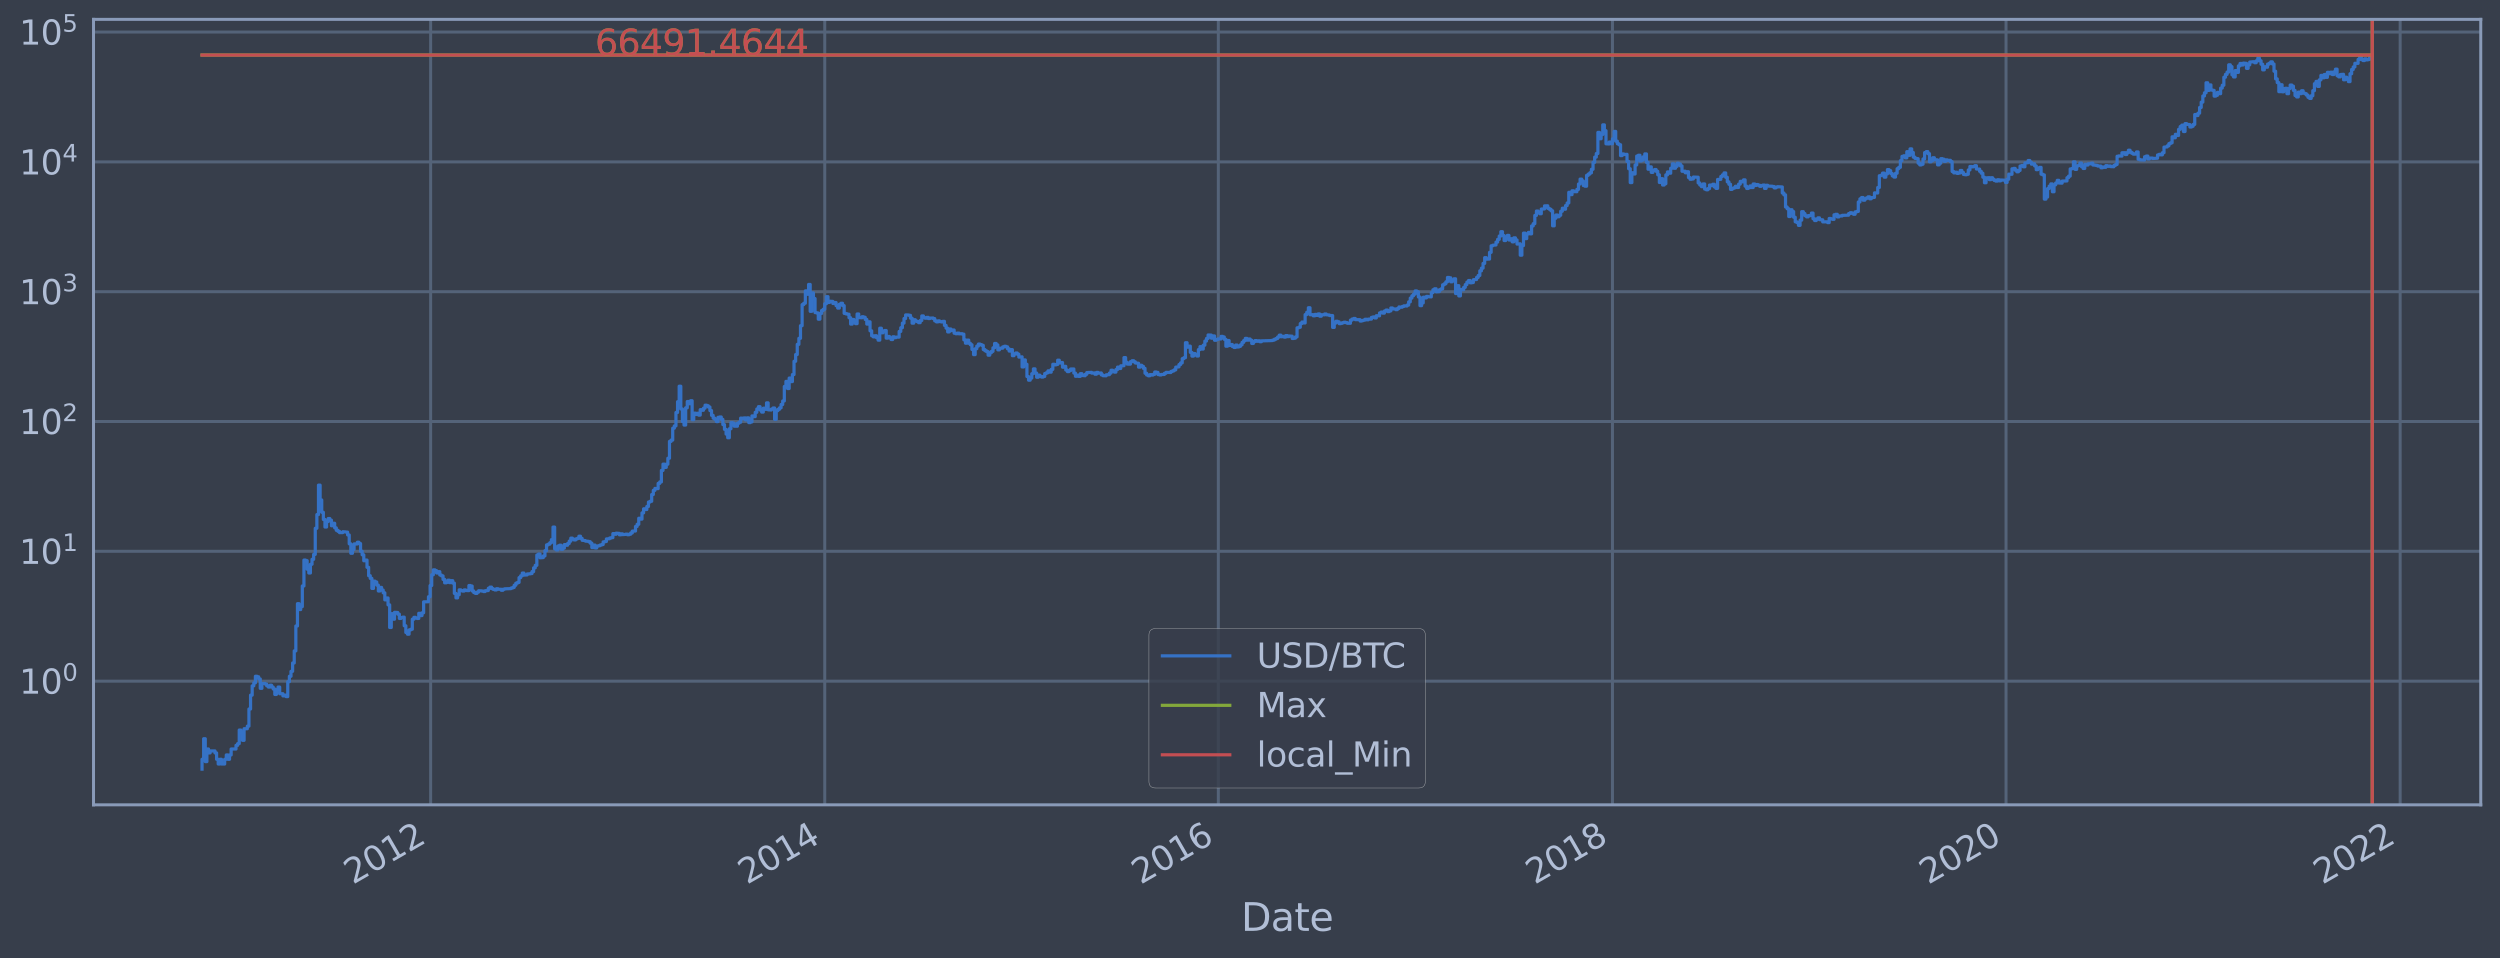<?xml version="1.0" encoding="utf-8" standalone="no"?>
<!DOCTYPE svg PUBLIC "-//W3C//DTD SVG 1.1//EN"
  "http://www.w3.org/Graphics/SVG/1.1/DTD/svg11.dtd">
<svg height="358.33pt" version="1.1" viewBox="0 0 934.976 358.33" width="934.976pt" xmlns="http://www.w3.org/2000/svg" xmlns:xlink="http://www.w3.org/1999/xlink">
 <defs>
  <style type="text/css">*{stroke-linecap:butt;stroke-linejoin:round;}</style>
 </defs>
 <g id="figure_1">
  <g id="patch_1">
   <path d="M 0 358.33 
L 934.976 358.33 
L 934.976 0 
L 0 0 
z
" style="fill:#373e4b;"/>
  </g>
  <g id="axes_1">
   <g id="patch_2">
    <path d="M 34.976 300.999 
L 927.776 300.999 
L 927.776 7.239 
L 34.976 7.239 
z
" style="fill:#373e4b;"/>
   </g>
   <g id="matplotlib.axis_1">
    <g id="xtick_1">
     <g id="line2d_1">
      <path clip-path="url(#p9c7d2fb06b)" d="M 161.052 300.999 
L 161.052 7.239 
" style="fill:none;stroke:#546379;stroke-linecap:square;stroke-width:1.12;"/>
     </g>
     <g id="line2d_2"/>
     <g id="text_1">
      <!-- 2012 -->
      <g style="fill:#b1bed6;" transform="translate(131.971 330.924)rotate(-30)scale(0.126 -0.126)">
       <defs>
        <path d="M 1228 531 
L 3431 531 
L 3431 0 
L 469 0 
L 469 531 
Q 828 903 1448 1529 
Q 2069 2156 2228 2338 
Q 2531 2678 2651 2914 
Q 2772 3150 2772 3378 
Q 2772 3750 2511 3984 
Q 2250 4219 1831 4219 
Q 1534 4219 1204 4116 
Q 875 4013 500 3803 
L 500 4441 
Q 881 4594 1212 4672 
Q 1544 4750 1819 4750 
Q 2544 4750 2975 4387 
Q 3406 4025 3406 3419 
Q 3406 3131 3298 2873 
Q 3191 2616 2906 2266 
Q 2828 2175 2409 1742 
Q 1991 1309 1228 531 
z
" id="DejaVuSans-32" transform="scale(0.016)"/>
        <path d="M 2034 4250 
Q 1547 4250 1301 3770 
Q 1056 3291 1056 2328 
Q 1056 1369 1301 889 
Q 1547 409 2034 409 
Q 2525 409 2770 889 
Q 3016 1369 3016 2328 
Q 3016 3291 2770 3770 
Q 2525 4250 2034 4250 
z
M 2034 4750 
Q 2819 4750 3233 4129 
Q 3647 3509 3647 2328 
Q 3647 1150 3233 529 
Q 2819 -91 2034 -91 
Q 1250 -91 836 529 
Q 422 1150 422 2328 
Q 422 3509 836 4129 
Q 1250 4750 2034 4750 
z
" id="DejaVuSans-30" transform="scale(0.016)"/>
        <path d="M 794 531 
L 1825 531 
L 1825 4091 
L 703 3866 
L 703 4441 
L 1819 4666 
L 2450 4666 
L 2450 531 
L 3481 531 
L 3481 0 
L 794 0 
L 794 531 
z
" id="DejaVuSans-31" transform="scale(0.016)"/>
       </defs>
       <use xlink:href="#DejaVuSans-32"/>
       <use x="63.623" xlink:href="#DejaVuSans-30"/>
       <use x="127.246" xlink:href="#DejaVuSans-31"/>
       <use x="190.869" xlink:href="#DejaVuSans-32"/>
      </g>
     </g>
    </g>
    <g id="xtick_2">
     <g id="line2d_3">
      <path clip-path="url(#p9c7d2fb06b)" d="M 308.449 300.999 
L 308.449 7.239 
" style="fill:none;stroke:#546379;stroke-linecap:square;stroke-width:1.12;"/>
     </g>
     <g id="line2d_4"/>
     <g id="text_2">
      <!-- 2014 -->
      <g style="fill:#b1bed6;" transform="translate(279.368 330.924)rotate(-30)scale(0.126 -0.126)">
       <defs>
        <path d="M 2419 4116 
L 825 1625 
L 2419 1625 
L 2419 4116 
z
M 2253 4666 
L 3047 4666 
L 3047 1625 
L 3713 1625 
L 3713 1100 
L 3047 1100 
L 3047 0 
L 2419 0 
L 2419 1100 
L 313 1100 
L 313 1709 
L 2253 4666 
z
" id="DejaVuSans-34" transform="scale(0.016)"/>
       </defs>
       <use xlink:href="#DejaVuSans-32"/>
       <use x="63.623" xlink:href="#DejaVuSans-30"/>
       <use x="127.246" xlink:href="#DejaVuSans-31"/>
       <use x="190.869" xlink:href="#DejaVuSans-34"/>
      </g>
     </g>
    </g>
    <g id="xtick_3">
     <g id="line2d_5">
      <path clip-path="url(#p9c7d2fb06b)" d="M 455.645 300.999 
L 455.645 7.239 
" style="fill:none;stroke:#546379;stroke-linecap:square;stroke-width:1.12;"/>
     </g>
     <g id="line2d_6"/>
     <g id="text_3">
      <!-- 2016 -->
      <g style="fill:#b1bed6;" transform="translate(426.564 330.924)rotate(-30)scale(0.126 -0.126)">
       <defs>
        <path d="M 2113 2584 
Q 1688 2584 1439 2293 
Q 1191 2003 1191 1497 
Q 1191 994 1439 701 
Q 1688 409 2113 409 
Q 2538 409 2786 701 
Q 3034 994 3034 1497 
Q 3034 2003 2786 2293 
Q 2538 2584 2113 2584 
z
M 3366 4563 
L 3366 3988 
Q 3128 4100 2886 4159 
Q 2644 4219 2406 4219 
Q 1781 4219 1451 3797 
Q 1122 3375 1075 2522 
Q 1259 2794 1537 2939 
Q 1816 3084 2150 3084 
Q 2853 3084 3261 2657 
Q 3669 2231 3669 1497 
Q 3669 778 3244 343 
Q 2819 -91 2113 -91 
Q 1303 -91 875 529 
Q 447 1150 447 2328 
Q 447 3434 972 4092 
Q 1497 4750 2381 4750 
Q 2619 4750 2861 4703 
Q 3103 4656 3366 4563 
z
" id="DejaVuSans-36" transform="scale(0.016)"/>
       </defs>
       <use xlink:href="#DejaVuSans-32"/>
       <use x="63.623" xlink:href="#DejaVuSans-30"/>
       <use x="127.246" xlink:href="#DejaVuSans-31"/>
       <use x="190.869" xlink:href="#DejaVuSans-36"/>
      </g>
     </g>
    </g>
    <g id="xtick_4">
     <g id="line2d_7">
      <path clip-path="url(#p9c7d2fb06b)" d="M 603.042 300.999 
L 603.042 7.239 
" style="fill:none;stroke:#546379;stroke-linecap:square;stroke-width:1.12;"/>
     </g>
     <g id="line2d_8"/>
     <g id="text_4">
      <!-- 2018 -->
      <g style="fill:#b1bed6;" transform="translate(573.961 330.924)rotate(-30)scale(0.126 -0.126)">
       <defs>
        <path d="M 2034 2216 
Q 1584 2216 1326 1975 
Q 1069 1734 1069 1313 
Q 1069 891 1326 650 
Q 1584 409 2034 409 
Q 2484 409 2743 651 
Q 3003 894 3003 1313 
Q 3003 1734 2745 1975 
Q 2488 2216 2034 2216 
z
M 1403 2484 
Q 997 2584 770 2862 
Q 544 3141 544 3541 
Q 544 4100 942 4425 
Q 1341 4750 2034 4750 
Q 2731 4750 3128 4425 
Q 3525 4100 3525 3541 
Q 3525 3141 3298 2862 
Q 3072 2584 2669 2484 
Q 3125 2378 3379 2068 
Q 3634 1759 3634 1313 
Q 3634 634 3220 271 
Q 2806 -91 2034 -91 
Q 1263 -91 848 271 
Q 434 634 434 1313 
Q 434 1759 690 2068 
Q 947 2378 1403 2484 
z
M 1172 3481 
Q 1172 3119 1398 2916 
Q 1625 2713 2034 2713 
Q 2441 2713 2670 2916 
Q 2900 3119 2900 3481 
Q 2900 3844 2670 4047 
Q 2441 4250 2034 4250 
Q 1625 4250 1398 4047 
Q 1172 3844 1172 3481 
z
" id="DejaVuSans-38" transform="scale(0.016)"/>
       </defs>
       <use xlink:href="#DejaVuSans-32"/>
       <use x="63.623" xlink:href="#DejaVuSans-30"/>
       <use x="127.246" xlink:href="#DejaVuSans-31"/>
       <use x="190.869" xlink:href="#DejaVuSans-38"/>
      </g>
     </g>
    </g>
    <g id="xtick_5">
     <g id="line2d_9">
      <path clip-path="url(#p9c7d2fb06b)" d="M 750.238 300.999 
L 750.238 7.239 
" style="fill:none;stroke:#546379;stroke-linecap:square;stroke-width:1.12;"/>
     </g>
     <g id="line2d_10"/>
     <g id="text_5">
      <!-- 2020 -->
      <g style="fill:#b1bed6;" transform="translate(721.156 330.924)rotate(-30)scale(0.126 -0.126)">
       <use xlink:href="#DejaVuSans-32"/>
       <use x="63.623" xlink:href="#DejaVuSans-30"/>
       <use x="127.246" xlink:href="#DejaVuSans-32"/>
       <use x="190.869" xlink:href="#DejaVuSans-30"/>
      </g>
     </g>
    </g>
    <g id="xtick_6">
     <g id="line2d_11">
      <path clip-path="url(#p9c7d2fb06b)" d="M 897.635 300.999 
L 897.635 7.239 
" style="fill:none;stroke:#546379;stroke-linecap:square;stroke-width:1.12;"/>
     </g>
     <g id="line2d_12"/>
     <g id="text_6">
      <!-- 2022 -->
      <g style="fill:#b1bed6;" transform="translate(868.554 330.924)rotate(-30)scale(0.126 -0.126)">
       <use xlink:href="#DejaVuSans-32"/>
       <use x="63.623" xlink:href="#DejaVuSans-30"/>
       <use x="127.246" xlink:href="#DejaVuSans-32"/>
       <use x="190.869" xlink:href="#DejaVuSans-32"/>
      </g>
     </g>
    </g>
    <g id="text_7">
     <!-- Date -->
     <g style="fill:#b1bed6;" transform="translate(464.167 348.135)scale(0.144 -0.144)">
      <defs>
       <path d="M 1259 4147 
L 1259 519 
L 2022 519 
Q 2988 519 3436 956 
Q 3884 1394 3884 2338 
Q 3884 3275 3436 3711 
Q 2988 4147 2022 4147 
L 1259 4147 
z
M 628 4666 
L 1925 4666 
Q 3281 4666 3915 4102 
Q 4550 3538 4550 2338 
Q 4550 1131 3912 565 
Q 3275 0 1925 0 
L 628 0 
L 628 4666 
z
" id="DejaVuSans-44" transform="scale(0.016)"/>
       <path d="M 2194 1759 
Q 1497 1759 1228 1600 
Q 959 1441 959 1056 
Q 959 750 1161 570 
Q 1363 391 1709 391 
Q 2188 391 2477 730 
Q 2766 1069 2766 1631 
L 2766 1759 
L 2194 1759 
z
M 3341 1997 
L 3341 0 
L 2766 0 
L 2766 531 
Q 2569 213 2275 61 
Q 1981 -91 1556 -91 
Q 1019 -91 701 211 
Q 384 513 384 1019 
Q 384 1609 779 1909 
Q 1175 2209 1959 2209 
L 2766 2209 
L 2766 2266 
Q 2766 2663 2505 2880 
Q 2244 3097 1772 3097 
Q 1472 3097 1187 3025 
Q 903 2953 641 2809 
L 641 3341 
Q 956 3463 1253 3523 
Q 1550 3584 1831 3584 
Q 2591 3584 2966 3190 
Q 3341 2797 3341 1997 
z
" id="DejaVuSans-61" transform="scale(0.016)"/>
       <path d="M 1172 4494 
L 1172 3500 
L 2356 3500 
L 2356 3053 
L 1172 3053 
L 1172 1153 
Q 1172 725 1289 603 
Q 1406 481 1766 481 
L 2356 481 
L 2356 0 
L 1766 0 
Q 1100 0 847 248 
Q 594 497 594 1153 
L 594 3053 
L 172 3053 
L 172 3500 
L 594 3500 
L 594 4494 
L 1172 4494 
z
" id="DejaVuSans-74" transform="scale(0.016)"/>
       <path d="M 3597 1894 
L 3597 1613 
L 953 1613 
Q 991 1019 1311 708 
Q 1631 397 2203 397 
Q 2534 397 2845 478 
Q 3156 559 3463 722 
L 3463 178 
Q 3153 47 2828 -22 
Q 2503 -91 2169 -91 
Q 1331 -91 842 396 
Q 353 884 353 1716 
Q 353 2575 817 3079 
Q 1281 3584 2069 3584 
Q 2775 3584 3186 3129 
Q 3597 2675 3597 1894 
z
M 3022 2063 
Q 3016 2534 2758 2815 
Q 2500 3097 2075 3097 
Q 1594 3097 1305 2825 
Q 1016 2553 972 2059 
L 3022 2063 
z
" id="DejaVuSans-65" transform="scale(0.016)"/>
      </defs>
      <use xlink:href="#DejaVuSans-44"/>
      <use x="77.002" xlink:href="#DejaVuSans-61"/>
      <use x="138.281" xlink:href="#DejaVuSans-74"/>
      <use x="177.49" xlink:href="#DejaVuSans-65"/>
     </g>
    </g>
   </g>
   <g id="matplotlib.axis_2">
    <g id="ytick_1">
     <g id="line2d_13">
      <path clip-path="url(#p9c7d2fb06b)" d="M 34.976 254.74 
L 927.776 254.74 
" style="fill:none;stroke:#546379;stroke-linecap:square;stroke-width:1.12;"/>
     </g>
     <g id="line2d_14"/>
     <g id="text_8">
      <!-- $\mathdefault{10^{0}}$ -->
      <g style="fill:#b1bed6;" transform="translate(7.2 259.527)scale(0.126 -0.126)">
       <use transform="translate(0 0.766)" xlink:href="#DejaVuSans-31"/>
       <use transform="translate(63.623 0.766)" xlink:href="#DejaVuSans-30"/>
       <use transform="translate(128.203 39.047)scale(0.7)" xlink:href="#DejaVuSans-30"/>
      </g>
     </g>
    </g>
    <g id="ytick_2">
     <g id="line2d_15">
      <path clip-path="url(#p9c7d2fb06b)" d="M 34.976 206.189 
L 927.776 206.189 
" style="fill:none;stroke:#546379;stroke-linecap:square;stroke-width:1.12;"/>
     </g>
     <g id="line2d_16"/>
     <g id="text_9">
      <!-- $\mathdefault{10^{1}}$ -->
      <g style="fill:#b1bed6;" transform="translate(7.2 210.976)scale(0.126 -0.126)">
       <use transform="translate(0 0.684)" xlink:href="#DejaVuSans-31"/>
       <use transform="translate(63.623 0.684)" xlink:href="#DejaVuSans-30"/>
       <use transform="translate(128.203 38.966)scale(0.7)" xlink:href="#DejaVuSans-31"/>
      </g>
     </g>
    </g>
    <g id="ytick_3">
     <g id="line2d_17">
      <path clip-path="url(#p9c7d2fb06b)" d="M 34.976 157.639 
L 927.776 157.639 
" style="fill:none;stroke:#546379;stroke-linecap:square;stroke-width:1.12;"/>
     </g>
     <g id="line2d_18"/>
     <g id="text_10">
      <!-- $\mathdefault{10^{2}}$ -->
      <g style="fill:#b1bed6;" transform="translate(7.2 162.426)scale(0.126 -0.126)">
       <use transform="translate(0 0.766)" xlink:href="#DejaVuSans-31"/>
       <use transform="translate(63.623 0.766)" xlink:href="#DejaVuSans-30"/>
       <use transform="translate(128.203 39.047)scale(0.7)" xlink:href="#DejaVuSans-32"/>
      </g>
     </g>
    </g>
    <g id="ytick_4">
     <g id="line2d_19">
      <path clip-path="url(#p9c7d2fb06b)" d="M 34.976 109.088 
L 927.776 109.088 
" style="fill:none;stroke:#546379;stroke-linecap:square;stroke-width:1.12;"/>
     </g>
     <g id="line2d_20"/>
     <g id="text_11">
      <!-- $\mathdefault{10^{3}}$ -->
      <g style="fill:#b1bed6;" transform="translate(7.2 113.875)scale(0.126 -0.126)">
       <defs>
        <path d="M 2597 2516 
Q 3050 2419 3304 2112 
Q 3559 1806 3559 1356 
Q 3559 666 3084 287 
Q 2609 -91 1734 -91 
Q 1441 -91 1130 -33 
Q 819 25 488 141 
L 488 750 
Q 750 597 1062 519 
Q 1375 441 1716 441 
Q 2309 441 2620 675 
Q 2931 909 2931 1356 
Q 2931 1769 2642 2001 
Q 2353 2234 1838 2234 
L 1294 2234 
L 1294 2753 
L 1863 2753 
Q 2328 2753 2575 2939 
Q 2822 3125 2822 3475 
Q 2822 3834 2567 4026 
Q 2313 4219 1838 4219 
Q 1578 4219 1281 4162 
Q 984 4106 628 3988 
L 628 4550 
Q 988 4650 1302 4700 
Q 1616 4750 1894 4750 
Q 2613 4750 3031 4423 
Q 3450 4097 3450 3541 
Q 3450 3153 3228 2886 
Q 3006 2619 2597 2516 
z
" id="DejaVuSans-33" transform="scale(0.016)"/>
       </defs>
       <use transform="translate(0 0.766)" xlink:href="#DejaVuSans-31"/>
       <use transform="translate(63.623 0.766)" xlink:href="#DejaVuSans-30"/>
       <use transform="translate(128.203 39.047)scale(0.7)" xlink:href="#DejaVuSans-33"/>
      </g>
     </g>
    </g>
    <g id="ytick_5">
     <g id="line2d_21">
      <path clip-path="url(#p9c7d2fb06b)" d="M 34.976 60.538 
L 927.776 60.538 
" style="fill:none;stroke:#546379;stroke-linecap:square;stroke-width:1.12;"/>
     </g>
     <g id="line2d_22"/>
     <g id="text_12">
      <!-- $\mathdefault{10^{4}}$ -->
      <g style="fill:#b1bed6;" transform="translate(7.2 65.325)scale(0.126 -0.126)">
       <use transform="translate(0 0.684)" xlink:href="#DejaVuSans-31"/>
       <use transform="translate(63.623 0.684)" xlink:href="#DejaVuSans-30"/>
       <use transform="translate(128.203 38.966)scale(0.7)" xlink:href="#DejaVuSans-34"/>
      </g>
     </g>
    </g>
    <g id="ytick_6">
     <g id="line2d_23">
      <path clip-path="url(#p9c7d2fb06b)" d="M 34.976 11.987 
L 927.776 11.987 
" style="fill:none;stroke:#546379;stroke-linecap:square;stroke-width:1.12;"/>
     </g>
     <g id="line2d_24"/>
     <g id="text_13">
      <!-- $\mathdefault{10^{5}}$ -->
      <g style="fill:#b1bed6;" transform="translate(7.2 16.774)scale(0.126 -0.126)">
       <defs>
        <path d="M 691 4666 
L 3169 4666 
L 3169 4134 
L 1269 4134 
L 1269 2991 
Q 1406 3038 1543 3061 
Q 1681 3084 1819 3084 
Q 2600 3084 3056 2656 
Q 3513 2228 3513 1497 
Q 3513 744 3044 326 
Q 2575 -91 1722 -91 
Q 1428 -91 1123 -41 
Q 819 9 494 109 
L 494 744 
Q 775 591 1075 516 
Q 1375 441 1709 441 
Q 2250 441 2565 725 
Q 2881 1009 2881 1497 
Q 2881 1984 2565 2268 
Q 2250 2553 1709 2553 
Q 1456 2553 1204 2497 
Q 953 2441 691 2322 
L 691 4666 
z
" id="DejaVuSans-35" transform="scale(0.016)"/>
       </defs>
       <use transform="translate(0 0.684)" xlink:href="#DejaVuSans-31"/>
       <use transform="translate(63.623 0.684)" xlink:href="#DejaVuSans-30"/>
       <use transform="translate(128.203 38.966)scale(0.7)" xlink:href="#DejaVuSans-35"/>
      </g>
     </g>
    </g>
    <g id="ytick_7">
     <g id="line2d_25"/>
    </g>
    <g id="ytick_8">
     <g id="line2d_26"/>
    </g>
    <g id="ytick_9">
     <g id="line2d_27"/>
    </g>
    <g id="ytick_10">
     <g id="line2d_28"/>
    </g>
    <g id="ytick_11">
     <g id="line2d_29"/>
    </g>
    <g id="ytick_12">
     <g id="line2d_30"/>
    </g>
    <g id="ytick_13">
     <g id="line2d_31"/>
    </g>
    <g id="ytick_14">
     <g id="line2d_32"/>
    </g>
    <g id="ytick_15">
     <g id="line2d_33"/>
    </g>
    <g id="ytick_16">
     <g id="line2d_34"/>
    </g>
    <g id="ytick_17">
     <g id="line2d_35"/>
    </g>
    <g id="ytick_18">
     <g id="line2d_36"/>
    </g>
    <g id="ytick_19">
     <g id="line2d_37"/>
    </g>
    <g id="ytick_20">
     <g id="line2d_38"/>
    </g>
    <g id="ytick_21">
     <g id="line2d_39"/>
    </g>
    <g id="ytick_22">
     <g id="line2d_40"/>
    </g>
    <g id="ytick_23">
     <g id="line2d_41"/>
    </g>
    <g id="ytick_24">
     <g id="line2d_42"/>
    </g>
    <g id="ytick_25">
     <g id="line2d_43"/>
    </g>
    <g id="ytick_26">
     <g id="line2d_44"/>
    </g>
    <g id="ytick_27">
     <g id="line2d_45"/>
    </g>
    <g id="ytick_28">
     <g id="line2d_46"/>
    </g>
    <g id="ytick_29">
     <g id="line2d_47"/>
    </g>
    <g id="ytick_30">
     <g id="line2d_48"/>
    </g>
    <g id="ytick_31">
     <g id="line2d_49"/>
    </g>
    <g id="ytick_32">
     <g id="line2d_50"/>
    </g>
    <g id="ytick_33">
     <g id="line2d_51"/>
    </g>
    <g id="ytick_34">
     <g id="line2d_52"/>
    </g>
    <g id="ytick_35">
     <g id="line2d_53"/>
    </g>
    <g id="ytick_36">
     <g id="line2d_54"/>
    </g>
    <g id="ytick_37">
     <g id="line2d_55"/>
    </g>
    <g id="ytick_38">
     <g id="line2d_56"/>
    </g>
    <g id="ytick_39">
     <g id="line2d_57"/>
    </g>
    <g id="ytick_40">
     <g id="line2d_58"/>
    </g>
    <g id="ytick_41">
     <g id="line2d_59"/>
    </g>
    <g id="ytick_42">
     <g id="line2d_60"/>
    </g>
    <g id="ytick_43">
     <g id="line2d_61"/>
    </g>
    <g id="ytick_44">
     <g id="line2d_62"/>
    </g>
    <g id="ytick_45">
     <g id="line2d_63"/>
    </g>
    <g id="ytick_46">
     <g id="line2d_64"/>
    </g>
    <g id="ytick_47">
     <g id="line2d_65"/>
    </g>
    <g id="ytick_48">
     <g id="line2d_66"/>
    </g>
    <g id="ytick_49">
     <g id="line2d_67"/>
    </g>
    <g id="ytick_50">
     <g id="line2d_68"/>
    </g>
    <g id="ytick_51">
     <g id="line2d_69"/>
    </g>
    <g id="ytick_52">
     <g id="line2d_70"/>
    </g>
    <g id="ytick_53">
     <g id="line2d_71"/>
    </g>
    <g id="ytick_54">
     <g id="line2d_72"/>
    </g>
   </g>
   <g id="line2d_73">
    <path clip-path="url(#p9c7d2fb06b)" d="M 75.558 287.646 
L 75.558 283.97 
L 76.163 283.97 
L 76.163 276.282 
L 76.768 276.282 
L 76.768 284.831 
L 77.373 284.831 
L 77.373 280.126 
L 77.977 280.126 
L 77.977 281.581 
L 78.582 281.581 
L 78.582 280.841 
L 80.397 280.841 
L 80.397 281.581 
L 81.002 281.581 
L 81.002 283.97 
L 81.607 283.97 
L 81.607 285.728 
L 82.212 285.728 
L 82.212 283.97 
L 82.817 283.97 
L 82.817 285.728 
L 84.027 285.728 
L 84.027 283.97 
L 84.632 283.97 
L 84.632 282.347 
L 85.236 282.347 
L 85.236 283.97 
L 85.841 283.97 
L 85.841 282.347 
L 86.446 282.347 
L 86.446 280.126 
L 88.261 280.126 
L 88.261 278.765 
L 88.866 278.765 
L 88.866 278.116 
L 89.471 278.116 
L 89.471 273.031 
L 90.076 273.031 
L 90.076 274.06 
L 90.681 274.06 
L 90.681 276.875 
L 91.286 276.875 
L 91.286 272.535 
L 92.495 272.535 
L 92.495 271.576 
L 93.1 271.576 
L 93.1 265.162 
L 93.705 265.162 
L 93.705 259.979 
L 94.31 259.979 
L 94.31 256.498 
L 94.915 256.498 
L 94.915 255.382 
L 95.52 255.382 
L 95.52 252.923 
L 96.125 252.923 
L 96.125 253.117 
L 96.73 253.117 
L 96.73 253.913 
L 97.335 253.913 
L 97.335 257.435 
L 97.94 257.435 
L 97.94 255.6 
L 99.149 255.6 
L 99.149 255.821 
L 99.754 255.821 
L 99.754 256.498 
L 100.359 256.498 
L 100.359 256.961 
L 100.964 256.961 
L 100.964 256.27 
L 101.569 256.27 
L 101.569 256.961 
L 102.174 256.961 
L 102.174 257.676 
L 102.779 257.676 
L 102.779 259.71 
L 103.384 259.71 
L 103.384 257.92 
L 103.989 257.92 
L 103.989 256.961 
L 104.594 256.961 
L 104.594 259.445 
L 105.803 259.445 
L 105.803 260.251 
L 106.408 260.251 
L 106.408 259.979 
L 107.013 259.979 
L 107.013 260.526 
L 107.618 260.526 
L 107.618 254.952 
L 108.223 254.952 
L 108.223 252.923 
L 108.828 252.923 
L 108.828 251.072 
L 109.433 251.072 
L 109.433 247.949 
L 110.038 247.949 
L 110.038 243.428 
L 110.643 243.428 
L 110.643 234.112 
L 111.248 234.112 
L 111.248 225.775 
L 111.853 225.775 
L 111.853 227.967 
L 112.458 227.967 
L 112.458 226.87 
L 113.062 226.87 
L 113.062 219.143 
L 113.667 219.143 
L 113.667 209.468 
L 114.272 209.468 
L 114.272 209.691 
L 114.877 209.691 
L 114.877 212.883 
L 115.482 212.883 
L 115.482 214.29 
L 116.087 214.29 
L 116.087 211.026 
L 116.692 211.026 
L 116.692 209.174 
L 117.297 209.174 
L 117.297 207.337 
L 117.902 207.337 
L 117.902 197.57 
L 118.507 197.57 
L 118.507 192.446 
L 119.112 192.446 
L 119.112 181.441 
L 119.716 181.441 
L 119.716 186.979 
L 120.321 186.979 
L 120.321 191.585 
L 120.926 191.585 
L 120.926 194.269 
L 121.531 194.269 
L 121.531 197.099 
L 122.136 197.099 
L 122.136 195.063 
L 122.741 195.063 
L 122.741 193.925 
L 123.346 193.925 
L 123.346 194.535 
L 123.951 194.535 
L 123.951 196.625 
L 124.556 196.625 
L 124.556 195.707 
L 125.161 195.707 
L 125.161 197.416 
L 125.766 197.416 
L 125.766 198.326 
L 126.371 198.326 
L 126.371 198.721 
L 126.975 198.721 
L 126.975 199.2 
L 128.185 199.185 
L 128.185 198.855 
L 129.395 198.945 
L 129.395 199.004 
L 130 199.004 
L 130 200.065 
L 130.605 200.065 
L 130.605 203.389 
L 131.21 203.389 
L 131.21 206.919 
L 131.815 206.919 
L 131.815 205.464 
L 132.42 205.464 
L 132.42 203.426 
L 133.629 203.445 
L 133.629 202.789 
L 134.234 202.789 
L 134.234 203.297 
L 134.839 203.297 
L 134.839 206.168 
L 135.444 206.168 
L 135.444 207.494 
L 136.049 207.494 
L 136.049 209.715 
L 136.654 209.715 
L 136.654 209.468 
L 137.259 209.468 
L 137.259 212.171 
L 137.864 212.171 
L 137.864 215.305 
L 138.469 215.305 
L 138.469 216.303 
L 139.074 216.303 
L 139.074 220.059 
L 139.679 220.059 
L 139.679 217.35 
L 140.284 217.35 
L 140.284 217.675 
L 140.888 217.675 
L 140.888 218.833 
L 141.493 218.833 
L 141.493 221.016 
L 142.098 221.016 
L 142.098 219.695 
L 142.703 219.695 
L 142.703 220.678 
L 143.308 220.678 
L 143.308 221.709 
L 143.913 221.709 
L 143.913 224.331 
L 144.518 224.331 
L 144.518 223.644 
L 145.123 223.644 
L 145.123 226.206 
L 145.728 226.206 
L 145.728 234.674 
L 146.333 234.674 
L 146.333 229.502 
L 146.938 229.502 
L 146.938 231.575 
L 147.542 231.575 
L 147.542 228.998 
L 148.752 229.061 
L 148.752 229.694 
L 149.357 229.694 
L 149.357 231.296 
L 149.962 231.296 
L 149.962 230.952 
L 150.567 230.952 
L 150.567 230.816 
L 151.172 230.816 
L 151.172 234.032 
L 151.777 234.032 
L 151.777 236.546 
L 152.382 236.546 
L 152.382 237.178 
L 152.987 237.178 
L 152.987 235.589 
L 153.592 235.589 
L 153.592 235.335 
L 154.197 235.335 
L 154.197 231.575 
L 154.801 231.575 
L 154.801 230.884 
L 155.406 230.884 
L 155.406 231.158 
L 156.011 231.158 
L 156.011 231.296 
L 156.616 231.296 
L 156.616 229.375 
L 157.221 229.375 
L 157.221 230.214 
L 157.826 230.214 
L 157.826 229.186 
L 158.431 229.186 
L 158.431 225.092 
L 160.246 225.04 
L 160.246 223.167 
L 160.851 223.167 
L 160.851 218.987 
L 161.455 218.987 
L 161.455 214.95 
L 162.06 214.95 
L 162.06 213.116 
L 162.665 213.116 
L 162.665 213.411 
L 163.27 213.411 
L 163.27 214.29 
L 163.875 214.29 
L 163.875 213.8 
L 164.48 213.8 
L 164.48 215.047 
L 165.085 215.047 
L 165.085 215.37 
L 165.69 215.37 
L 165.69 216.681 
L 166.295 216.681 
L 166.295 217.968 
L 166.9 217.968 
L 166.9 217.784 
L 167.505 217.784 
L 167.505 216.995 
L 168.11 216.995 
L 168.11 217.894 
L 168.714 217.894 
L 168.714 217.172 
L 169.319 217.172 
L 169.319 218.079 
L 169.924 218.079 
L 169.924 221.93 
L 170.529 221.93 
L 170.529 223.596 
L 171.134 223.596 
L 171.134 222.425 
L 171.739 222.425 
L 171.739 220.595 
L 172.344 220.595 
L 172.344 220.889 
L 172.949 220.889 
L 172.949 221.059 
L 173.554 221.059 
L 173.554 220.636 
L 174.159 220.636 
L 174.159 220.847 
L 175.368 220.889 
L 175.368 218.987 
L 175.973 218.987 
L 175.973 219.182 
L 176.578 219.182 
L 176.578 221.016 
L 177.183 221.016 
L 177.183 221.621 
L 177.788 221.621 
L 177.788 221.93 
L 178.393 221.93 
L 178.393 221.447 
L 178.998 221.447 
L 178.998 220.931 
L 180.208 220.974 
L 180.208 221.059 
L 180.813 221.059 
L 180.813 221.23 
L 181.418 221.23 
L 181.418 220.931 
L 182.627 220.847 
L 182.627 220.018 
L 183.232 220.018 
L 183.232 219.576 
L 183.837 219.576 
L 183.837 220.14 
L 184.442 220.14 
L 184.442 220.428 
L 185.047 220.428 
L 185.047 220.636 
L 185.652 220.636 
L 185.652 220.181 
L 186.257 220.181 
L 186.257 220.387 
L 187.467 220.387 
L 187.467 220.762 
L 188.072 220.762 
L 188.072 220.387 
L 188.677 220.387 
L 188.677 220.222 
L 191.096 220.14 
L 191.096 219.937 
L 191.701 219.937 
L 191.701 219.695 
L 192.306 219.695 
L 192.306 218.872 
L 192.911 218.872 
L 192.911 218.116 
L 193.516 218.116 
L 193.516 217.821 
L 194.121 217.821 
L 194.121 216.032 
L 194.726 216.032 
L 194.726 215.337 
L 195.331 215.337 
L 195.331 214.321 
L 195.936 214.321 
L 195.936 215.079 
L 197.145 215.014 
L 197.145 214.665 
L 198.355 214.602 
L 198.355 214.508 
L 198.96 214.508 
L 198.96 213.77 
L 199.565 213.77 
L 199.565 212.368 
L 200.17 212.368 
L 200.17 211.428 
L 200.775 211.428 
L 200.775 207.561 
L 201.38 207.561 
L 201.38 207.204 
L 201.985 207.204 
L 201.985 208.623 
L 203.194 208.528 
L 203.194 207.902 
L 203.799 207.902 
L 203.799 205.938 
L 204.404 205.938 
L 204.404 203.781 
L 205.009 203.781 
L 205.009 203.519 
L 205.614 203.519 
L 205.614 202.987 
L 206.219 202.987 
L 206.219 201.824 
L 206.824 201.824 
L 206.824 197.126 
L 207.429 197.126 
L 207.429 205.261 
L 208.034 205.261 
L 208.034 205.669 
L 208.639 205.669 
L 208.639 204.199 
L 209.244 204.199 
L 209.244 203.913 
L 209.849 203.913 
L 209.849 205.443 
L 210.453 205.443 
L 210.453 204.98 
L 211.058 204.98 
L 211.058 203.668 
L 211.663 203.668 
L 211.663 203.913 
L 212.268 203.913 
L 212.268 203.279 
L 212.873 203.279 
L 212.873 202.38 
L 213.478 202.38 
L 213.478 201.266 
L 214.083 201.266 
L 214.083 201.654 
L 214.688 201.654 
L 214.688 201.927 
L 215.293 201.927 
L 215.293 201.552 
L 215.898 201.552 
L 215.898 201.35 
L 216.503 201.35 
L 216.503 200.544 
L 217.107 200.544 
L 217.107 201.35 
L 217.712 201.35 
L 217.712 202.066 
L 218.922 202.17 
L 218.922 202.362 
L 220.132 202.451 
L 220.132 202.592 
L 220.737 202.592 
L 220.737 203.133 
L 221.342 203.133 
L 221.342 204.782 
L 221.947 204.782 
L 221.947 203.856 
L 222.552 203.856 
L 222.552 204.921 
L 223.157 204.921 
L 223.157 204.237 
L 223.762 204.237 
L 223.762 204.103 
L 224.366 204.103 
L 224.366 203.856 
L 224.971 203.856 
L 224.971 203.65 
L 225.576 203.65 
L 225.576 202.664 
L 226.181 202.664 
L 226.181 202.521 
L 226.786 202.521 
L 226.786 201.552 
L 227.996 201.484 
L 227.996 201.216 
L 228.601 201.216 
L 228.601 201.067 
L 229.206 201.067 
L 229.206 199.567 
L 229.811 199.567 
L 229.811 199.815 
L 230.416 199.815 
L 230.416 199.398 
L 231.625 199.475 
L 231.625 200.018 
L 232.23 200.018 
L 232.23 199.659 
L 232.835 199.659 
L 232.835 199.94 
L 234.045 199.846 
L 234.045 199.752 
L 234.65 199.752 
L 234.65 199.987 
L 235.255 199.987 
L 235.255 199.799 
L 235.86 199.799 
L 235.86 199.337 
L 236.465 199.337 
L 236.465 198.633 
L 237.675 198.589 
L 237.675 196.908 
L 238.279 196.908 
L 238.279 196.082 
L 238.884 196.082 
L 238.884 193.831 
L 239.489 193.831 
L 239.489 194.138 
L 240.094 194.138 
L 240.094 191.807 
L 240.699 191.807 
L 240.699 190.296 
L 241.304 190.296 
L 241.304 190.555 
L 241.909 190.555 
L 241.909 189.421 
L 242.514 189.421 
L 242.514 187.756 
L 243.119 187.756 
L 243.119 187.468 
L 243.724 187.468 
L 243.724 184.944 
L 244.329 184.944 
L 244.329 183.393 
L 244.933 183.393 
L 244.933 182.662 
L 246.143 182.745 
L 246.143 180.786 
L 246.748 180.786 
L 246.748 180.231 
L 247.353 180.231 
L 247.353 175.93 
L 247.958 175.93 
L 247.958 173.59 
L 248.563 173.59 
L 248.563 174.796 
L 249.168 174.796 
L 249.168 173.603 
L 249.773 173.603 
L 249.773 171.378 
L 250.378 171.378 
L 250.378 165.084 
L 250.983 165.084 
L 250.983 164.586 
L 251.588 164.586 
L 251.588 160.143 
L 252.192 160.143 
L 252.192 159.282 
L 252.797 159.282 
L 252.797 154.267 
L 253.402 154.267 
L 253.402 150.23 
L 254.007 150.23 
L 254.007 144.445 
L 254.612 144.445 
L 254.612 152.95 
L 255.217 152.95 
L 255.217 157.639 
L 255.822 157.639 
L 255.822 158.966 
L 256.427 158.966 
L 256.427 152.516 
L 257.032 152.516 
L 257.032 150.171 
L 257.637 150.171 
L 257.637 151.001 
L 258.242 151.001 
L 258.242 149.871 
L 258.846 149.871 
L 258.846 156.954 
L 259.451 156.954 
L 259.451 154.513 
L 260.056 154.513 
L 260.056 154.996 
L 260.661 154.996 
L 260.661 154.567 
L 261.266 154.567 
L 261.266 155.249 
L 261.871 155.249 
L 261.871 153.219 
L 262.476 153.219 
L 262.476 153.442 
L 263.081 153.442 
L 263.081 152.649 
L 263.686 152.649 
L 263.686 151.546 
L 264.291 151.546 
L 264.291 151.737 
L 264.896 151.737 
L 264.896 152.22 
L 265.501 152.22 
L 265.501 153.546 
L 266.105 153.546 
L 266.105 155.343 
L 266.71 155.343 
L 266.71 156.39 
L 267.315 156.39 
L 267.315 156.832 
L 267.92 156.832 
L 267.92 157.66 
L 268.525 157.66 
L 268.525 156.078 
L 269.13 156.078 
L 269.13 155.948 
L 269.735 155.948 
L 269.735 156.834 
L 270.34 156.834 
L 270.34 158.798 
L 270.945 158.798 
L 270.945 160.575 
L 271.55 160.575 
L 271.55 162.333 
L 272.155 162.333 
L 272.155 163.704 
L 272.759 163.704 
L 272.759 160.358 
L 273.364 160.358 
L 273.364 158.065 
L 273.969 158.065 
L 273.969 158.27 
L 274.574 158.27 
L 274.574 159.397 
L 275.784 159.399 
L 275.784 158.281 
L 276.389 158.281 
L 276.389 157.915 
L 276.994 157.915 
L 276.994 156.37 
L 277.599 156.37 
L 277.599 156.62 
L 278.204 156.62 
L 278.204 156.299 
L 278.809 156.299 
L 278.809 157.056 
L 279.414 157.056 
L 279.414 156.283 
L 280.018 156.283 
L 280.018 158.047 
L 280.623 158.047 
L 280.623 157.787 
L 281.228 157.787 
L 281.228 155.547 
L 281.833 155.547 
L 281.833 155.814 
L 282.438 155.814 
L 282.438 154.199 
L 283.043 154.199 
L 283.043 152.961 
L 283.648 152.961 
L 283.648 152.092 
L 284.253 152.092 
L 284.253 153.337 
L 284.858 153.337 
L 284.858 154.117 
L 285.463 154.117 
L 285.463 152.675 
L 286.068 152.675 
L 286.068 153.094 
L 286.672 153.094 
L 286.672 150.672 
L 287.277 150.672 
L 287.277 153.267 
L 288.487 153.334 
L 288.487 152.993 
L 289.092 152.993 
L 289.092 152.597 
L 289.697 152.597 
L 289.697 156.842 
L 290.302 156.842 
L 290.302 153.585 
L 290.907 153.585 
L 290.907 153.083 
L 291.512 153.083 
L 291.512 152.531 
L 292.117 152.531 
L 292.117 151.284 
L 292.722 151.284 
L 292.722 149.959 
L 293.327 149.959 
L 293.327 144.54 
L 293.931 144.54 
L 293.931 142.637 
L 294.536 142.637 
L 294.536 145.297 
L 295.141 145.297 
L 295.141 141.401 
L 295.746 141.401 
L 295.746 142.71 
L 296.351 142.71 
L 296.351 140.081 
L 296.956 140.081 
L 296.956 135.115 
L 297.561 135.115 
L 297.561 132.593 
L 298.166 132.593 
L 298.166 128.781 
L 298.771 128.781 
L 298.771 126.531 
L 299.376 126.531 
L 299.376 121.809 
L 299.981 121.809 
L 299.981 113.925 
L 300.585 113.925 
L 300.585 113.413 
L 301.19 113.413 
L 301.19 108.793 
L 301.795 108.793 
L 301.795 110.059 
L 302.4 110.059 
L 302.4 106.383 
L 303.005 106.383 
L 303.005 116.431 
L 303.61 116.431 
L 303.61 109.541 
L 304.215 109.541 
L 304.215 111.664 
L 304.82 111.664 
L 304.82 116.912 
L 305.425 116.912 
L 305.425 117.056 
L 306.03 117.056 
L 306.03 119.369 
L 306.635 119.369 
L 306.635 117.25 
L 307.24 117.25 
L 307.24 116.162 
L 307.844 116.162 
L 307.844 115.666 
L 308.449 115.666 
L 308.449 113.599 
L 309.054 113.599 
L 309.054 110.945 
L 309.659 110.945 
L 309.659 113.112 
L 310.264 113.112 
L 310.264 112.663 
L 311.474 112.719 
L 311.474 113.5 
L 312.079 113.5 
L 312.079 113.15 
L 312.684 113.15 
L 312.684 114.326 
L 313.289 114.326 
L 313.289 115.222 
L 313.894 115.222 
L 313.894 113.793 
L 314.498 113.793 
L 314.498 113.419 
L 315.103 113.419 
L 315.103 114.3 
L 315.708 114.3 
L 315.708 117.195 
L 316.313 117.195 
L 316.313 117.372 
L 316.918 117.372 
L 316.918 117.523 
L 317.523 117.523 
L 317.523 118.832 
L 318.128 118.832 
L 318.128 121.201 
L 318.733 121.201 
L 318.733 119.474 
L 319.338 119.474 
L 319.338 120.385 
L 319.943 120.385 
L 319.943 121.034 
L 320.548 121.034 
L 320.548 117.429 
L 321.153 117.429 
L 321.153 118.764 
L 322.362 118.853 
L 322.362 118.465 
L 322.967 118.465 
L 322.967 118.664 
L 323.572 118.664 
L 323.572 119.469 
L 324.177 119.469 
L 324.177 121.201 
L 324.782 121.201 
L 324.782 120.364 
L 325.387 120.364 
L 325.387 123.72 
L 325.992 123.72 
L 325.992 125.577 
L 326.597 125.577 
L 326.597 125.985 
L 327.202 125.985 
L 327.202 125.553 
L 327.807 125.553 
L 327.807 126.306 
L 328.411 126.306 
L 328.411 127.211 
L 329.016 127.211 
L 329.016 122.755 
L 329.621 122.755 
L 329.621 124.472 
L 330.226 124.472 
L 330.226 123.772 
L 330.831 123.772 
L 330.831 123.613 
L 331.436 123.613 
L 331.436 126.456 
L 332.041 126.456 
L 332.041 125.83 
L 332.646 125.83 
L 332.646 126.399 
L 333.251 126.399 
L 333.251 126.981 
L 333.856 126.981 
L 333.856 125.972 
L 334.461 125.972 
L 334.461 126.282 
L 335.066 126.282 
L 335.066 126.088 
L 336.275 126.071 
L 336.275 123.959 
L 336.88 123.959 
L 336.88 122.558 
L 337.485 122.558 
L 337.485 120.841 
L 338.09 120.841 
L 338.09 119.123 
L 338.695 119.123 
L 338.695 117.786 
L 339.905 117.802 
L 339.905 117.942 
L 340.51 117.942 
L 340.51 118.999 
L 341.115 118.999 
L 341.115 120.856 
L 341.72 120.856 
L 341.72 119.58 
L 342.324 119.58 
L 342.324 120.089 
L 342.929 120.089 
L 342.929 120.276 
L 343.534 120.276 
L 343.534 120.671 
L 344.139 120.671 
L 344.139 119.859 
L 344.744 119.859 
L 344.744 118.155 
L 345.349 118.155 
L 345.349 118.797 
L 345.954 118.797 
L 345.954 118.999 
L 346.559 118.999 
L 346.559 118.697 
L 347.164 118.697 
L 347.164 119.126 
L 347.769 119.126 
L 347.769 118.971 
L 348.979 118.931 
L 348.979 119.153 
L 349.583 119.153 
L 349.583 120.004 
L 350.188 120.004 
L 350.188 120.375 
L 350.793 120.375 
L 350.793 120.009 
L 351.398 120.009 
L 351.398 120.267 
L 352.003 120.267 
L 352.003 120.392 
L 352.608 120.392 
L 352.608 120.187 
L 353.213 120.187 
L 353.213 121.694 
L 353.818 121.694 
L 353.818 122.72 
L 354.423 122.72 
L 354.423 124.129 
L 355.028 124.129 
L 355.028 123.052 
L 355.633 123.052 
L 355.633 123.638 
L 356.237 123.638 
L 356.237 123.426 
L 356.842 123.426 
L 356.842 124.614 
L 357.447 124.614 
L 357.447 124.807 
L 358.052 124.807 
L 358.052 124.582 
L 358.657 124.582 
L 358.657 124.858 
L 359.867 124.802 
L 359.867 124.971 
L 360.472 124.971 
L 360.472 127.102 
L 361.077 127.102 
L 361.077 128.348 
L 361.682 128.348 
L 361.682 127.196 
L 362.287 127.196 
L 362.287 128.388 
L 362.892 128.388 
L 362.892 128.932 
L 363.496 128.932 
L 363.496 130.694 
L 364.101 130.694 
L 364.101 132.618 
L 364.706 132.618 
L 364.706 130.419 
L 365.311 130.419 
L 365.311 129.446 
L 365.916 129.446 
L 365.916 128.682 
L 366.521 128.682 
L 366.521 128.888 
L 367.126 128.888 
L 367.126 129.166 
L 367.731 129.166 
L 367.731 130.718 
L 368.336 130.718 
L 368.336 131.17 
L 368.941 131.17 
L 368.941 131.509 
L 369.546 131.509 
L 369.546 132.828 
L 370.15 132.828 
L 370.15 131.92 
L 370.755 131.92 
L 370.755 131.409 
L 371.36 131.409 
L 371.36 130.086 
L 371.965 130.086 
L 371.965 128.455 
L 372.57 128.455 
L 372.57 129.003 
L 373.175 129.003 
L 373.175 130.838 
L 373.78 130.838 
L 373.78 130.217 
L 374.99 130.232 
L 374.99 129.736 
L 375.595 129.736 
L 375.595 129.511 
L 376.2 129.511 
L 376.2 129.713 
L 376.805 129.713 
L 376.805 130.455 
L 377.409 130.455 
L 377.409 131.286 
L 378.014 131.286 
L 378.014 130.759 
L 378.619 130.759 
L 378.619 133.025 
L 379.224 133.025 
L 379.224 132.368 
L 379.829 132.368 
L 379.829 132.025 
L 380.434 132.025 
L 380.434 132.468 
L 381.039 132.468 
L 381.039 133.553 
L 382.249 133.458 
L 382.249 137.236 
L 382.854 137.236 
L 382.854 134.616 
L 383.459 134.616 
L 383.459 136.235 
L 384.063 136.235 
L 384.063 140.823 
L 384.668 140.823 
L 384.668 142.183 
L 385.273 142.183 
L 385.273 141.4 
L 385.878 141.4 
L 385.878 139.757 
L 386.483 139.757 
L 386.483 137.957 
L 387.088 137.957 
L 387.088 139.516 
L 387.693 139.516 
L 387.693 141.086 
L 388.298 141.086 
L 388.298 140.304 
L 388.903 140.304 
L 388.903 140.789 
L 389.508 140.789 
L 389.508 141.021 
L 390.113 141.021 
L 390.113 140.792 
L 390.718 140.792 
L 390.718 139.697 
L 391.322 139.697 
L 391.322 139.405 
L 391.927 139.405 
L 391.927 138.709 
L 392.532 138.709 
L 392.532 139.184 
L 393.137 139.184 
L 393.137 138.141 
L 393.742 138.141 
L 393.742 136.242 
L 394.347 136.242 
L 394.347 136.454 
L 394.952 136.454 
L 394.952 136.309 
L 395.557 136.309 
L 395.557 134.717 
L 396.162 134.717 
L 396.162 135.764 
L 396.767 135.764 
L 396.767 135.594 
L 397.372 135.594 
L 397.372 137.322 
L 397.976 137.322 
L 397.976 137.011 
L 398.581 137.011 
L 398.581 138.383 
L 399.186 138.383 
L 399.186 138.975 
L 399.791 138.975 
L 399.791 138.617 
L 400.396 138.617 
L 400.396 138.011 
L 401.606 137.992 
L 401.606 139.534 
L 402.211 139.534 
L 402.211 140.727 
L 402.816 140.727 
L 402.816 140.307 
L 403.421 140.307 
L 403.421 140.765 
L 404.026 140.765 
L 404.026 139.75 
L 404.631 139.75 
L 404.631 140.419 
L 405.84 140.521 
L 405.84 139.988 
L 406.445 139.988 
L 406.445 139.334 
L 408.26 139.258 
L 408.26 139.536 
L 409.47 139.477 
L 409.47 139.949 
L 410.075 139.949 
L 410.075 139.285 
L 410.68 139.285 
L 410.68 139.57 
L 411.889 139.494 
L 411.889 140.229 
L 412.494 140.229 
L 412.494 140.503 
L 413.704 140.541 
L 413.704 140.179 
L 414.914 140.113 
L 414.914 139.534 
L 415.519 139.534 
L 415.519 138.466 
L 416.124 138.466 
L 416.124 138.87 
L 416.729 138.87 
L 416.729 139.162 
L 417.334 139.162 
L 417.334 138.217 
L 417.939 138.217 
L 417.939 137.295 
L 418.544 137.295 
L 418.544 137.809 
L 419.148 137.809 
L 419.148 136.811 
L 420.358 136.774 
L 420.358 133.745 
L 420.963 133.745 
L 420.963 135.507 
L 421.568 135.507 
L 421.568 136.176 
L 422.778 136.174 
L 422.778 135.262 
L 423.383 135.262 
L 423.383 134.905 
L 423.988 134.905 
L 423.988 135.302 
L 424.593 135.302 
L 424.593 135.759 
L 425.802 135.854 
L 425.802 137.312 
L 426.407 137.312 
L 426.407 136.619 
L 427.012 136.619 
L 427.012 137.016 
L 427.617 137.016 
L 427.617 137.764 
L 428.222 137.764 
L 428.222 139.595 
L 428.827 139.595 
L 428.827 140.248 
L 429.432 140.248 
L 429.432 140.536 
L 430.037 140.536 
L 430.037 140.111 
L 430.642 140.111 
L 430.642 140.263 
L 431.247 140.263 
L 431.247 140.01 
L 431.852 140.01 
L 431.852 139.138 
L 432.457 139.138 
L 432.457 139.284 
L 433.061 139.284 
L 433.061 140.077 
L 433.666 140.077 
L 433.666 140.23 
L 434.271 140.23 
L 434.271 140.054 
L 435.481 140.038 
L 435.481 139.603 
L 436.086 139.603 
L 436.086 139.255 
L 437.901 139.32 
L 437.901 138.916 
L 438.506 138.916 
L 438.506 138.683 
L 439.111 138.683 
L 439.111 138.32 
L 439.715 138.32 
L 439.715 137.309 
L 440.925 137.202 
L 440.925 136.359 
L 441.53 136.359 
L 441.53 135.719 
L 442.135 135.719 
L 442.135 134.14 
L 442.74 134.14 
L 442.74 133.771 
L 443.345 133.771 
L 443.345 128.172 
L 443.95 128.172 
L 443.95 129.843 
L 444.555 129.843 
L 444.555 129.455 
L 445.16 129.455 
L 445.16 131.785 
L 445.765 131.785 
L 445.765 133.181 
L 446.37 133.181 
L 446.37 132.232 
L 446.974 132.232 
L 446.974 132.702 
L 447.579 132.702 
L 447.579 133.137 
L 448.184 133.137 
L 448.184 130.747 
L 448.789 130.747 
L 448.789 129.642 
L 449.394 129.642 
L 449.394 130.544 
L 449.999 130.544 
L 449.999 129.089 
L 450.604 129.089 
L 450.604 127.557 
L 451.209 127.557 
L 451.209 126.582 
L 451.814 126.582 
L 451.814 125.28 
L 453.024 125.324 
L 453.024 126.478 
L 453.628 126.478 
L 453.628 125.646 
L 454.233 125.646 
L 454.233 127.258 
L 454.838 127.258 
L 454.838 126.97 
L 455.443 126.97 
L 455.443 126.749 
L 456.653 126.765 
L 456.653 125.801 
L 457.258 125.801 
L 457.258 126.02 
L 457.863 126.02 
L 457.863 126.905 
L 458.468 126.905 
L 458.468 129.481 
L 459.073 129.481 
L 459.073 127.362 
L 459.678 127.362 
L 459.678 129.209 
L 460.283 129.209 
L 460.283 128.853 
L 460.887 128.853 
L 460.887 129.591 
L 461.492 129.591 
L 461.492 129.939 
L 462.097 129.939 
L 462.097 129.051 
L 462.702 129.051 
L 462.702 129.769 
L 463.307 129.769 
L 463.307 129.538 
L 463.912 129.538 
L 463.912 128.949 
L 464.517 128.949 
L 464.517 128.043 
L 465.122 128.043 
L 465.122 127.381 
L 465.727 127.381 
L 465.727 126.555 
L 466.332 126.555 
L 466.332 127.207 
L 466.937 127.207 
L 466.937 126.791 
L 467.541 126.791 
L 467.541 127.254 
L 468.146 127.254 
L 468.146 128.452 
L 468.751 128.452 
L 468.751 127.777 
L 469.356 127.777 
L 469.356 127.374 
L 469.961 127.374 
L 469.961 127.633 
L 470.566 127.633 
L 470.566 127.456 
L 471.171 127.456 
L 471.171 127.795 
L 471.776 127.795 
L 471.776 127.482 
L 475.405 127.382 
L 475.405 127.342 
L 476.01 127.342 
L 476.01 127.186 
L 476.615 127.186 
L 476.615 126.855 
L 477.22 126.855 
L 477.22 126.594 
L 477.825 126.594 
L 477.825 126.033 
L 478.43 126.033 
L 478.43 125.347 
L 479.035 125.347 
L 479.035 125.926 
L 479.64 125.926 
L 479.64 125.785 
L 480.245 125.785 
L 480.245 126.073 
L 480.85 126.073 
L 480.85 125.506 
L 481.454 125.506 
L 481.454 125.888 
L 482.059 125.888 
L 482.059 125.654 
L 483.269 125.738 
L 483.269 126.589 
L 483.874 126.589 
L 483.874 126.472 
L 484.479 126.472 
L 484.479 125.986 
L 485.084 125.986 
L 485.084 122.609 
L 485.689 122.609 
L 485.689 122.396 
L 486.294 122.396 
L 486.294 121.019 
L 486.899 121.019 
L 486.899 120.439 
L 487.504 120.439 
L 487.504 120.781 
L 488.109 120.781 
L 488.109 117.663 
L 488.713 117.663 
L 488.713 116.794 
L 489.318 116.794 
L 489.318 115.099 
L 489.923 115.099 
L 489.923 117.707 
L 491.133 117.69 
L 491.133 118.111 
L 491.738 118.111 
L 491.738 117.597 
L 492.343 117.597 
L 492.343 117.946 
L 492.948 117.946 
L 492.948 117.414 
L 493.553 117.414 
L 493.553 118.255 
L 494.158 118.255 
L 494.158 117.706 
L 495.367 117.748 
L 495.367 117.424 
L 495.972 117.424 
L 495.972 117.722 
L 497.182 117.802 
L 497.182 117.998 
L 498.392 118.02 
L 498.392 122.445 
L 498.997 122.445 
L 498.997 120.84 
L 499.602 120.84 
L 499.602 120.153 
L 500.207 120.153 
L 500.207 120.356 
L 500.812 120.356 
L 500.812 121.039 
L 501.417 121.039 
L 501.417 120.907 
L 502.022 120.907 
L 502.022 120.664 
L 502.626 120.664 
L 502.626 120.502 
L 503.231 120.502 
L 503.231 120.655 
L 503.836 120.655 
L 503.836 120.885 
L 505.046 120.904 
L 505.046 119.721 
L 505.651 119.721 
L 505.651 119.327 
L 506.256 119.327 
L 506.256 119.112 
L 506.861 119.112 
L 506.861 119.551 
L 508.676 119.557 
L 508.676 120.068 
L 509.28 120.068 
L 509.28 119.895 
L 509.885 119.895 
L 509.885 119.724 
L 510.49 119.724 
L 510.49 119.408 
L 511.095 119.408 
L 511.095 119.608 
L 511.7 119.608 
L 511.7 119.347 
L 512.91 119.346 
L 512.91 118.696 
L 513.515 118.696 
L 513.515 118.532 
L 514.12 118.532 
L 514.12 118.907 
L 514.725 118.907 
L 514.725 118.066 
L 515.935 118.124 
L 515.935 117.037 
L 516.539 117.037 
L 516.539 116.699 
L 517.144 116.699 
L 517.144 117.106 
L 517.749 117.106 
L 517.749 116.311 
L 518.354 116.311 
L 518.354 115.971 
L 518.959 115.971 
L 518.959 116.54 
L 519.564 116.54 
L 519.564 116.258 
L 520.169 116.258 
L 520.169 115.183 
L 520.774 115.183 
L 520.774 115.523 
L 521.984 115.562 
L 521.984 115.802 
L 522.589 115.802 
L 522.589 115.379 
L 523.193 115.379 
L 523.193 114.792 
L 524.403 114.903 
L 524.403 114.624 
L 525.008 114.624 
L 525.008 114.381 
L 526.218 114.439 
L 526.218 114.094 
L 526.823 114.094 
L 526.823 112.891 
L 527.428 112.891 
L 527.428 111.484 
L 528.033 111.484 
L 528.033 110.611 
L 528.638 110.611 
L 528.638 109.99 
L 529.243 109.99 
L 529.243 108.807 
L 529.848 108.807 
L 529.848 109.095 
L 530.452 109.095 
L 530.452 111.065 
L 531.057 111.065 
L 531.057 114.302 
L 531.662 114.302 
L 531.662 113.284 
L 532.267 113.284 
L 532.267 111.156 
L 532.872 111.156 
L 532.872 111.412 
L 533.477 111.412 
L 533.477 110.847 
L 534.082 110.847 
L 534.082 110.96 
L 535.292 111.026 
L 535.292 109.441 
L 535.897 109.441 
L 535.897 108.382 
L 536.502 108.382 
L 536.502 108.002 
L 537.106 108.002 
L 537.106 109.139 
L 538.316 109.063 
L 538.316 108.359 
L 538.921 108.359 
L 538.921 108.042 
L 539.526 108.042 
L 539.526 106.511 
L 540.131 106.511 
L 540.131 106.134 
L 540.736 106.134 
L 540.736 105.404 
L 541.341 105.404 
L 541.341 103.768 
L 541.946 103.768 
L 541.946 103.891 
L 542.551 103.891 
L 542.551 105.383 
L 543.156 105.383 
L 543.156 104.763 
L 543.761 104.763 
L 543.761 104.265 
L 544.365 104.265 
L 544.365 109.781 
L 544.97 109.781 
L 544.97 106.831 
L 545.575 106.831 
L 545.575 110.665 
L 546.18 110.665 
L 546.18 108.24 
L 546.785 108.24 
L 546.785 108.368 
L 547.39 108.368 
L 547.39 107.466 
L 547.995 107.466 
L 547.995 106.445 
L 548.6 106.445 
L 548.6 105.526 
L 549.205 105.526 
L 549.205 104.911 
L 549.81 104.911 
L 549.81 105.771 
L 550.415 105.771 
L 550.415 105.652 
L 551.019 105.652 
L 551.019 104.61 
L 552.229 104.538 
L 552.229 103.751 
L 552.834 103.751 
L 552.834 103.028 
L 553.439 103.028 
L 553.439 101.289 
L 554.044 101.289 
L 554.044 100.277 
L 554.649 100.277 
L 554.649 98.515 
L 555.254 98.515 
L 555.254 96.357 
L 555.859 96.357 
L 555.859 96.93 
L 557.069 96.883 
L 557.069 94.38 
L 557.674 94.38 
L 557.674 91.93 
L 558.278 91.93 
L 558.278 91.712 
L 559.488 91.618 
L 559.488 90.542 
L 560.093 90.542 
L 560.093 89.52 
L 560.698 89.52 
L 560.698 88.278 
L 561.303 88.278 
L 561.303 86.648 
L 561.908 86.648 
L 561.908 88.098 
L 562.513 88.098 
L 562.513 89.955 
L 563.118 89.955 
L 563.118 88.941 
L 563.723 88.941 
L 563.723 88.04 
L 564.328 88.04 
L 564.328 89.751 
L 564.932 89.751 
L 564.932 89.282 
L 565.537 89.282 
L 565.537 90.443 
L 566.142 90.443 
L 566.142 88.95 
L 566.747 88.95 
L 566.747 89.744 
L 567.352 89.744 
L 567.352 91.279 
L 568.562 91.176 
L 568.562 95.433 
L 569.167 95.433 
L 569.167 91.847 
L 569.772 91.847 
L 569.772 87.187 
L 570.377 87.187 
L 570.377 89.232 
L 570.982 89.232 
L 570.982 87.493 
L 571.587 87.493 
L 571.587 86.91 
L 572.191 86.91 
L 572.191 87.454 
L 572.796 87.454 
L 572.796 84.496 
L 573.401 84.496 
L 573.401 83.658 
L 574.006 83.658 
L 574.006 80.562 
L 574.611 80.562 
L 574.611 78.93 
L 575.216 78.93 
L 575.216 79.313 
L 575.821 79.313 
L 575.821 79.93 
L 576.426 79.93 
L 576.426 78.178 
L 577.636 78.142 
L 577.636 76.991 
L 578.845 76.977 
L 578.845 77.92 
L 579.45 77.92 
L 579.45 78.273 
L 580.055 78.273 
L 580.055 78.836 
L 580.66 78.836 
L 580.66 84.455 
L 581.265 84.455 
L 581.265 81.624 
L 581.87 81.624 
L 581.87 80.421 
L 582.475 80.421 
L 582.475 81.064 
L 583.08 81.064 
L 583.08 80.495 
L 583.685 80.495 
L 583.685 79.009 
L 584.29 79.009 
L 584.29 77.877 
L 584.895 77.877 
L 584.895 78.242 
L 585.5 78.242 
L 585.5 76.885 
L 586.104 76.885 
L 586.104 75.916 
L 586.709 75.916 
L 586.709 71.929 
L 587.314 71.929 
L 587.314 72.783 
L 587.919 72.783 
L 587.919 71.356 
L 588.524 71.356 
L 588.524 71.661 
L 589.734 71.699 
L 589.734 70.834 
L 590.339 70.834 
L 590.339 68.819 
L 590.944 68.819 
L 590.944 66.984 
L 591.549 66.984 
L 591.549 67.674 
L 592.154 67.674 
L 592.154 69.397 
L 592.758 69.397 
L 592.758 69.641 
L 593.363 69.641 
L 593.363 65.591 
L 593.968 65.591 
L 593.968 65.112 
L 594.573 65.112 
L 594.573 64.628 
L 595.178 64.628 
L 595.178 63.308 
L 595.783 63.308 
L 595.783 60.709 
L 596.388 60.709 
L 596.388 58.759 
L 596.993 58.759 
L 596.993 57.424 
L 597.598 57.424 
L 597.598 49.522 
L 598.203 49.522 
L 598.203 51.892 
L 598.808 51.892 
L 598.808 50.298 
L 599.413 50.298 
L 599.413 46.696 
L 600.017 46.696 
L 600.017 48.879 
L 600.622 48.879 
L 600.622 53.782 
L 601.832 53.837 
L 601.832 53.123 
L 602.437 53.123 
L 602.437 53.752 
L 603.042 53.752 
L 603.042 51.933 
L 603.647 51.933 
L 603.647 49.157 
L 604.252 49.157 
L 604.252 52.794 
L 604.857 52.794 
L 604.857 53.76 
L 605.462 53.76 
L 605.462 54.125 
L 606.067 54.125 
L 606.067 58.195 
L 606.671 58.195 
L 606.671 57.566 
L 607.276 57.566 
L 607.276 57.79 
L 608.486 57.717 
L 608.486 60.364 
L 609.091 60.364 
L 609.091 63.107 
L 609.696 63.107 
L 609.696 68.284 
L 610.301 68.284 
L 610.301 64.606 
L 610.906 64.606 
L 610.906 65.064 
L 611.511 65.064 
L 611.511 61.682 
L 612.116 61.682 
L 612.116 58.364 
L 612.721 58.364 
L 612.721 58.062 
L 613.326 58.062 
L 613.326 60.179 
L 613.93 60.179 
L 613.93 59.875 
L 614.535 59.875 
L 614.535 58.66 
L 615.14 58.66 
L 615.14 57.56 
L 615.745 57.56 
L 615.745 60.706 
L 616.35 60.706 
L 616.35 63.287 
L 616.955 63.287 
L 616.955 62.402 
L 617.56 62.402 
L 617.56 64.472 
L 618.165 64.472 
L 618.165 63.704 
L 618.77 63.704 
L 618.77 63.413 
L 619.375 63.413 
L 619.375 64.069 
L 619.98 64.069 
L 619.98 65.373 
L 620.584 65.373 
L 620.584 68.247 
L 621.189 68.247 
L 621.189 66.811 
L 621.794 66.811 
L 621.794 69.188 
L 622.399 69.188 
L 622.399 68.718 
L 623.004 68.718 
L 623.004 65.397 
L 623.609 65.397 
L 623.609 64.294 
L 624.214 64.294 
L 624.214 64.784 
L 624.819 64.784 
L 624.819 62.922 
L 625.424 62.922 
L 625.424 61.271 
L 626.029 61.271 
L 626.029 62.927 
L 626.634 62.927 
L 626.634 62.205 
L 627.239 62.205 
L 627.239 61.064 
L 627.843 61.064 
L 627.843 61.329 
L 628.448 61.329 
L 628.448 62.044 
L 629.053 62.044 
L 629.053 64.055 
L 630.263 64.036 
L 630.263 64.622 
L 630.868 64.622 
L 630.868 64.222 
L 631.473 64.222 
L 631.473 66.389 
L 632.078 66.389 
L 632.078 67.045 
L 632.683 67.045 
L 632.683 66.924 
L 633.288 66.924 
L 633.288 66.221 
L 635.102 66.281 
L 635.102 68.425 
L 635.707 68.425 
L 635.707 69.18 
L 636.312 69.18 
L 636.312 69.797 
L 636.917 69.797 
L 636.917 68.791 
L 637.522 68.791 
L 637.522 70.718 
L 638.127 70.718 
L 638.127 70.969 
L 638.732 70.969 
L 638.732 70.538 
L 639.337 70.538 
L 639.337 69.215 
L 639.942 69.215 
L 639.942 69.441 
L 640.547 69.441 
L 640.547 68.906 
L 641.152 68.906 
L 641.152 69.937 
L 641.756 69.937 
L 641.756 70.452 
L 642.361 70.452 
L 642.361 67.111 
L 643.571 67.072 
L 643.571 66.007 
L 644.176 66.007 
L 644.176 65.402 
L 644.781 65.402 
L 644.781 64.668 
L 645.386 64.668 
L 645.386 66.303 
L 645.991 66.303 
L 645.991 68.024 
L 646.596 68.024 
L 646.596 68.924 
L 647.201 68.924 
L 647.201 70.826 
L 647.806 70.826 
L 647.806 70.441 
L 648.41 70.441 
L 648.41 70.237 
L 649.015 70.237 
L 649.015 69.664 
L 649.62 69.664 
L 649.62 70.098 
L 650.225 70.098 
L 650.225 68.862 
L 650.83 68.862 
L 650.83 67.824 
L 651.435 67.824 
L 651.435 68.002 
L 652.04 68.002 
L 652.04 67.274 
L 652.645 67.274 
L 652.645 69.617 
L 653.25 69.617 
L 653.25 70.478 
L 653.855 70.478 
L 653.855 70.193 
L 654.46 70.193 
L 654.46 69.548 
L 655.065 69.548 
L 655.065 70.138 
L 655.669 70.138 
L 655.669 68.806 
L 656.274 68.806 
L 656.274 69.352 
L 656.879 69.352 
L 656.879 69.026 
L 657.484 69.026 
L 657.484 69.264 
L 658.089 69.264 
L 658.089 69.674 
L 658.694 69.674 
L 658.694 69.383 
L 659.299 69.383 
L 659.299 69.213 
L 659.904 69.213 
L 659.904 70.458 
L 660.509 70.458 
L 660.509 69.301 
L 661.114 69.301 
L 661.114 69.59 
L 662.928 69.654 
L 662.928 69.76 
L 663.533 69.76 
L 663.533 70.274 
L 664.138 70.274 
L 664.138 69.979 
L 664.743 69.979 
L 664.743 69.824 
L 666.558 69.92 
L 666.558 72.181 
L 667.163 72.181 
L 667.163 72.867 
L 667.768 72.867 
L 667.768 77.412 
L 668.373 77.412 
L 668.373 78.075 
L 668.978 78.075 
L 668.978 80.976 
L 669.582 80.976 
L 669.582 78.437 
L 670.187 78.437 
L 670.187 79.129 
L 670.792 79.129 
L 670.792 81.247 
L 671.397 81.247 
L 671.397 82.954 
L 672.002 82.954 
L 672.002 83.239 
L 672.607 83.239 
L 672.607 84.285 
L 673.212 84.285 
L 673.212 82.335 
L 673.817 82.335 
L 673.817 79.157 
L 674.422 79.157 
L 674.422 79.883 
L 675.027 79.883 
L 675.027 80.673 
L 675.632 80.673 
L 675.632 81.104 
L 676.236 81.104 
L 676.236 80.631 
L 677.446 80.627 
L 677.446 79.688 
L 678.051 79.688 
L 678.051 81.81 
L 678.656 81.81 
L 678.656 82.482 
L 679.261 82.482 
L 679.261 81.954 
L 679.866 81.954 
L 679.866 81.479 
L 680.471 81.479 
L 680.471 82.154 
L 681.681 82.21 
L 681.681 82.985 
L 683.495 82.94 
L 683.495 83.249 
L 684.1 83.249 
L 684.1 81.706 
L 684.705 81.706 
L 684.705 81.89 
L 685.31 81.89 
L 685.31 82.031 
L 685.915 82.031 
L 685.915 80.333 
L 686.52 80.333 
L 686.52 80.15 
L 687.125 80.15 
L 687.125 81.124 
L 687.73 81.124 
L 687.73 80.756 
L 688.94 80.766 
L 688.94 80.542 
L 691.359 80.472 
L 691.359 79.885 
L 691.964 79.885 
L 691.964 79.563 
L 692.569 79.563 
L 692.569 79.795 
L 693.174 79.795 
L 693.174 80.135 
L 693.779 80.135 
L 693.779 79.257 
L 694.384 79.257 
L 694.384 79.069 
L 694.989 79.069 
L 694.989 75.53 
L 695.594 75.53 
L 695.594 74.369 
L 696.199 74.369 
L 696.199 73.884 
L 696.804 73.884 
L 696.804 74.882 
L 697.408 74.882 
L 697.408 74.339 
L 698.013 74.339 
L 698.013 74.016 
L 698.618 74.016 
L 698.618 73.619 
L 699.223 73.619 
L 699.223 74.344 
L 699.828 74.344 
L 699.828 73.919 
L 701.038 73.818 
L 701.038 72.129 
L 702.248 72.185 
L 702.248 70.12 
L 702.853 70.12 
L 702.853 65.714 
L 703.458 65.714 
L 703.458 65.545 
L 704.062 65.545 
L 704.062 64.738 
L 704.667 64.738 
L 704.667 66.252 
L 705.272 66.252 
L 705.272 65.055 
L 705.877 65.055 
L 705.877 63.426 
L 706.482 63.426 
L 706.482 63.831 
L 707.087 63.831 
L 707.087 64.89 
L 707.692 64.89 
L 707.692 65.768 
L 708.297 65.768 
L 708.297 66.212 
L 708.902 66.212 
L 708.902 64.791 
L 709.507 64.791 
L 709.507 63.091 
L 710.112 63.091 
L 710.112 62.581 
L 710.717 62.581 
L 710.717 60.101 
L 711.321 60.101 
L 711.321 58.494 
L 711.926 58.494 
L 711.926 58.275 
L 712.531 58.275 
L 712.531 59.037 
L 713.136 59.037 
L 713.136 56.72 
L 713.741 56.72 
L 713.741 58.088 
L 714.346 58.088 
L 714.346 55.687 
L 714.951 55.687 
L 714.951 57.041 
L 715.556 57.041 
L 715.556 58.772 
L 716.161 58.772 
L 716.161 59.232 
L 717.371 59.334 
L 717.371 61.024 
L 717.975 61.024 
L 717.975 61.677 
L 718.58 61.677 
L 718.58 61.422 
L 719.185 61.422 
L 719.185 59.45 
L 719.79 59.45 
L 719.79 57.069 
L 720.395 57.069 
L 720.395 56.7 
L 721 56.7 
L 721 57.468 
L 721.605 57.468 
L 721.605 60.502 
L 722.21 60.502 
L 722.21 60.09 
L 722.815 60.09 
L 722.815 58.992 
L 723.42 58.992 
L 723.42 59.699 
L 724.63 59.791 
L 724.63 61.653 
L 725.234 61.653 
L 725.234 61.029 
L 725.839 61.029 
L 725.839 59.34 
L 726.444 59.34 
L 726.444 59.535 
L 727.049 59.535 
L 727.049 60.326 
L 727.654 60.326 
L 727.654 59.784 
L 728.259 59.784 
L 728.259 59.985 
L 729.469 59.964 
L 729.469 60.468 
L 730.074 60.468 
L 730.074 64.133 
L 730.679 64.133 
L 730.679 64.658 
L 731.284 64.658 
L 731.284 64.408 
L 731.888 64.408 
L 731.888 64.837 
L 732.493 64.837 
L 732.493 64.691 
L 733.098 64.691 
L 733.098 63.75 
L 733.703 63.75 
L 733.703 64.508 
L 734.308 64.508 
L 734.308 65.236 
L 734.913 65.236 
L 734.913 65.348 
L 735.518 65.348 
L 735.518 65.172 
L 736.123 65.172 
L 736.123 63.555 
L 736.728 63.555 
L 736.728 62.253 
L 737.333 62.253 
L 737.333 62.415 
L 737.938 62.415 
L 737.938 62.282 
L 738.543 62.282 
L 738.543 61.97 
L 739.147 61.97 
L 739.147 63.21 
L 740.357 63.229 
L 740.357 64.07 
L 740.962 64.07 
L 740.962 64.784 
L 741.567 64.784 
L 741.567 66.277 
L 742.172 66.277 
L 742.172 68.339 
L 742.777 68.339 
L 742.777 66.537 
L 743.987 66.442 
L 743.987 67.183 
L 744.592 67.183 
L 744.592 66.471 
L 745.197 66.471 
L 745.197 67.066 
L 745.801 67.066 
L 745.801 67.496 
L 746.406 67.496 
L 746.406 67.726 
L 747.011 67.726 
L 747.011 67.219 
L 747.616 67.219 
L 747.616 67.631 
L 748.221 67.631 
L 748.221 67.316 
L 750.036 67.407 
L 750.036 68.226 
L 750.641 68.226 
L 750.641 67.025 
L 751.246 67.025 
L 751.246 65.13 
L 752.456 65.186 
L 752.456 63.132 
L 753.06 63.132 
L 753.06 62.994 
L 753.665 62.994 
L 753.665 63.653 
L 754.27 63.653 
L 754.27 64.244 
L 754.875 64.244 
L 754.875 63.746 
L 755.48 63.746 
L 755.48 62.114 
L 756.085 62.114 
L 756.085 61.891 
L 756.69 61.891 
L 756.69 62.383 
L 757.295 62.383 
L 757.295 60.947 
L 758.505 60.846 
L 758.505 60.032 
L 759.11 60.032 
L 759.11 60.669 
L 759.714 60.669 
L 759.714 61.388 
L 760.319 61.388 
L 760.319 61.246 
L 760.924 61.246 
L 760.924 62.047 
L 761.529 62.047 
L 761.529 63.444 
L 762.134 63.444 
L 762.134 62.964 
L 762.739 62.964 
L 762.739 62.602 
L 763.344 62.602 
L 763.344 65.139 
L 763.949 65.139 
L 763.949 65.41 
L 764.554 65.41 
L 764.554 74.463 
L 765.159 74.463 
L 765.159 73.696 
L 765.764 73.696 
L 765.764 70.527 
L 766.369 70.527 
L 766.369 69.614 
L 766.973 69.614 
L 766.973 68.782 
L 767.578 68.782 
L 767.578 71.715 
L 768.183 71.715 
L 768.183 69.131 
L 768.788 69.131 
L 768.788 68.448 
L 769.393 68.448 
L 769.393 67.448 
L 769.998 67.448 
L 769.998 68.443 
L 771.208 68.491 
L 771.208 67.723 
L 773.023 67.667 
L 773.023 66.465 
L 773.627 66.465 
L 773.627 65.87 
L 774.232 65.87 
L 774.232 63.174 
L 774.837 63.174 
L 774.837 63.028 
L 775.442 63.028 
L 775.442 60.532 
L 776.047 60.532 
L 776.047 63.342 
L 776.652 63.342 
L 776.652 62.054 
L 777.257 62.054 
L 777.257 61.874 
L 777.862 61.874 
L 777.862 60.994 
L 778.467 60.994 
L 778.467 62.371 
L 779.072 62.371 
L 779.072 62.996 
L 779.677 62.996 
L 779.677 61.466 
L 780.282 61.466 
L 780.282 61.728 
L 780.886 61.728 
L 780.886 61.271 
L 782.096 61.244 
L 782.096 61.017 
L 782.701 61.017 
L 782.701 61.708 
L 783.911 61.782 
L 783.911 61.887 
L 784.516 61.887 
L 784.516 62.102 
L 785.726 62.121 
L 785.726 62.749 
L 786.331 62.749 
L 786.331 62.448 
L 786.936 62.448 
L 786.936 62.59 
L 787.54 62.59 
L 787.54 61.957 
L 788.145 61.957 
L 788.145 62.209 
L 788.75 62.209 
L 788.75 62.077 
L 789.355 62.077 
L 789.355 62.311 
L 790.565 62.354 
L 790.565 61.859 
L 791.17 61.859 
L 791.17 61.506 
L 791.775 61.506 
L 791.775 58.447 
L 792.38 58.447 
L 792.38 58.309 
L 793.59 58.379 
L 793.59 57.137 
L 794.799 57.106 
L 794.799 57.789 
L 795.404 57.789 
L 795.404 57.093 
L 796.009 57.093 
L 796.009 56.183 
L 796.614 56.183 
L 796.614 56.93 
L 797.219 56.93 
L 797.219 57.312 
L 797.824 57.312 
L 797.824 57.651 
L 799.034 57.624 
L 799.034 56.829 
L 799.639 56.829 
L 799.639 59.573 
L 800.244 59.573 
L 800.244 59.776 
L 802.058 59.851 
L 802.058 58.627 
L 802.663 58.627 
L 802.663 58.372 
L 803.268 58.372 
L 803.268 59.444 
L 803.873 59.444 
L 803.873 59.125 
L 805.083 59.126 
L 805.083 59.271 
L 806.898 59.169 
L 806.898 57.956 
L 807.503 57.956 
L 807.503 57.723 
L 808.108 57.723 
L 808.108 57.909 
L 808.712 57.909 
L 808.712 57.123 
L 809.317 57.123 
L 809.317 55.021 
L 810.527 54.946 
L 810.527 54.542 
L 811.132 54.542 
L 811.132 53.731 
L 811.737 53.731 
L 811.737 53.408 
L 812.342 53.408 
L 812.342 51.167 
L 812.947 51.167 
L 812.947 51.531 
L 813.552 51.531 
L 813.552 50.241 
L 814.157 50.241 
L 814.157 50.669 
L 814.762 50.669 
L 814.762 48.381 
L 815.366 48.381 
L 815.366 47.34 
L 815.971 47.34 
L 815.971 46.813 
L 816.576 46.813 
L 816.576 49.178 
L 817.181 49.178 
L 817.181 46.231 
L 817.786 46.231 
L 817.786 46.505 
L 818.996 46.589 
L 818.996 47.505 
L 819.601 47.505 
L 819.601 47.223 
L 820.206 47.223 
L 820.206 46.521 
L 820.811 46.521 
L 820.811 42.838 
L 821.416 42.838 
L 821.416 43.21 
L 822.021 43.21 
L 822.021 42.33 
L 822.625 42.33 
L 822.625 40.191 
L 823.23 40.191 
L 823.23 38.192 
L 823.835 38.192 
L 823.835 35.884 
L 824.44 35.884 
L 824.44 34.705 
L 825.045 34.705 
L 825.045 30.957 
L 825.65 30.957 
L 825.65 33.797 
L 826.255 33.797 
L 826.255 31.756 
L 826.86 31.756 
L 826.86 33.65 
L 827.465 33.65 
L 827.465 33.801 
L 828.07 33.801 
L 828.07 35.947 
L 828.675 35.947 
L 828.675 35.658 
L 829.279 35.658 
L 829.279 34.54 
L 829.884 34.54 
L 829.884 35.032 
L 830.489 35.032 
L 830.489 32.95 
L 831.094 32.95 
L 831.094 31.88 
L 831.699 31.88 
L 831.699 28.881 
L 832.304 28.881 
L 832.304 27.824 
L 832.909 27.824 
L 832.909 26.959 
L 833.514 26.959 
L 833.514 24.244 
L 834.119 24.244 
L 834.119 24.931 
L 834.724 24.931 
L 834.724 27.997 
L 835.329 27.997 
L 835.329 28.77 
L 835.934 28.77 
L 835.934 26.402 
L 836.538 26.402 
L 836.538 27.079 
L 837.143 27.079 
L 837.143 24.638 
L 837.748 24.638 
L 837.748 23.746 
L 838.353 23.746 
L 838.353 24.305 
L 838.958 24.305 
L 838.958 23.595 
L 840.168 23.688 
L 840.168 25.57 
L 840.773 25.57 
L 840.773 24.264 
L 841.378 24.264 
L 841.378 23.209 
L 842.588 23.101 
L 842.588 23.093 
L 843.192 23.093 
L 843.192 23.455 
L 843.797 23.455 
L 843.797 22.77 
L 844.402 22.77 
L 844.402 21.739 
L 845.007 21.739 
L 845.007 22.727 
L 845.612 22.727 
L 845.612 24.022 
L 846.217 24.022 
L 846.217 26.121 
L 846.822 26.121 
L 846.822 24.957 
L 847.427 24.957 
L 847.427 25.142 
L 848.032 25.142 
L 848.032 23.984 
L 848.637 23.984 
L 848.637 23.665 
L 849.242 23.665 
L 849.242 23.138 
L 849.847 23.138 
L 849.847 23.932 
L 850.451 23.932 
L 850.451 26.635 
L 851.056 26.635 
L 851.056 29.492 
L 851.661 29.492 
L 851.661 30.898 
L 852.266 30.898 
L 852.266 34.271 
L 852.871 34.271 
L 852.871 31.698 
L 853.476 31.698 
L 853.476 34.336 
L 854.081 34.336 
L 854.081 33.144 
L 854.686 33.144 
L 854.686 33.016 
L 855.291 33.016 
L 855.291 35.037 
L 855.896 35.037 
L 855.896 33.12 
L 856.501 33.12 
L 856.501 31.805 
L 857.105 31.805 
L 857.105 32.209 
L 857.71 32.209 
L 857.71 33.809 
L 858.315 33.809 
L 858.315 35.719 
L 858.92 35.719 
L 858.92 36.25 
L 859.525 36.25 
L 859.525 34.453 
L 860.13 34.453 
L 860.13 35.023 
L 860.735 35.023 
L 860.735 33.937 
L 861.34 33.937 
L 861.34 34.834 
L 861.945 34.834 
L 861.945 35.037 
L 862.55 35.037 
L 862.55 35.565 
L 863.155 35.565 
L 863.155 36.397 
L 863.76 36.397 
L 863.76 36.807 
L 864.364 36.807 
L 864.364 35.817 
L 864.969 35.817 
L 864.969 33.904 
L 865.574 33.904 
L 865.574 31.306 
L 866.179 31.306 
L 866.179 30.45 
L 866.784 30.45 
L 866.784 32.312 
L 867.389 32.312 
L 867.389 29.868 
L 867.994 29.868 
L 867.994 28.208 
L 868.599 28.208 
L 868.599 29.098 
L 869.204 29.098 
L 869.204 27.882 
L 869.809 27.882 
L 869.809 28.928 
L 870.414 28.928 
L 870.414 27.057 
L 871.018 27.057 
L 871.018 27.575 
L 871.623 27.575 
L 871.623 27.004 
L 872.228 27.004 
L 872.228 27.873 
L 872.833 27.873 
L 872.833 26.887 
L 873.438 26.887 
L 873.438 25.869 
L 874.043 25.869 
L 874.043 28.324 
L 874.648 28.324 
L 874.648 28.756 
L 875.253 28.756 
L 875.253 27.875 
L 876.463 27.789 
L 876.463 29.831 
L 877.068 29.831 
L 877.068 28.876 
L 877.673 28.876 
L 877.673 29.693 
L 878.277 29.693 
L 878.277 30.52 
L 878.882 30.52 
L 878.882 27.583 
L 879.487 27.583 
L 879.487 25.977 
L 880.092 25.977 
L 880.092 25.031 
L 880.697 25.031 
L 880.697 23.673 
L 881.907 23.693 
L 881.907 22.221 
L 882.512 22.221 
L 882.512 20.728 
L 883.117 20.728 
L 883.117 22.314 
L 883.722 22.314 
L 883.722 22.637 
L 884.327 22.637 
L 884.327 21.982 
L 884.931 21.982 
L 884.931 22.399 
L 885.536 22.399 
L 885.536 22.257 
L 886.141 22.257 
L 886.141 21.631 
L 886.746 21.631 
L 886.746 20.592 
L 887.194 20.592 
L 887.194 20.592 
" style="fill:none;stroke:#3572c6;stroke-linecap:square;stroke-width:1.2;"/>
   </g>
   <g id="line2d_74">
    <path clip-path="url(#p9c7d2fb06b)" d="M 75.558 20.592 
L 887.194 20.592 
L 887.194 20.592 
" style="fill:none;stroke:#83a83b;stroke-linecap:square;stroke-width:1.2;"/>
   </g>
   <g id="line2d_75">
    <path clip-path="url(#p9c7d2fb06b)" d="M 75.558 20.592 
L 887.194 20.592 
L 887.194 20.592 
" style="fill:none;stroke:#c44e52;stroke-linecap:square;stroke-width:1.2;"/>
   </g>
   <g id="line2d_76">
    <path clip-path="url(#p9c7d2fb06b)" d="M 887.194 300.999 
L 887.194 7.239 
" style="fill:none;stroke:#83a83b;stroke-linecap:square;stroke-width:1.2;"/>
   </g>
   <g id="line2d_77">
    <path clip-path="url(#p9c7d2fb06b)" d="M 887.194 300.999 
L 887.194 7.239 
" style="fill:none;stroke:#c44e52;stroke-linecap:square;stroke-width:1.2;"/>
   </g>
   <g id="patch_3">
    <path d="M 34.976 300.999 
L 34.976 7.239 
" style="fill:none;stroke:#899ab8;stroke-linecap:square;stroke-linejoin:miter;stroke-width:1.12;"/>
   </g>
   <g id="patch_4">
    <path d="M 927.776 300.999 
L 927.776 7.239 
" style="fill:none;stroke:#899ab8;stroke-linecap:square;stroke-linejoin:miter;stroke-width:1.12;"/>
   </g>
   <g id="patch_5">
    <path d="M 34.976 300.999 
L 927.776 300.999 
" style="fill:none;stroke:#899ab8;stroke-linecap:square;stroke-linejoin:miter;stroke-width:1.12;"/>
   </g>
   <g id="patch_6">
    <path d="M 34.976 7.239 
L 927.776 7.239 
" style="fill:none;stroke:#899ab8;stroke-linecap:square;stroke-linejoin:miter;stroke-width:1.12;"/>
   </g>
   <g id="text_14">
    <!-- 66491.4644 -->
    <g style="fill:#83a83b;" transform="translate(222.552 20.592)scale(0.132 -0.132)">
     <defs>
      <path d="M 703 97 
L 703 672 
Q 941 559 1184 500 
Q 1428 441 1663 441 
Q 2288 441 2617 861 
Q 2947 1281 2994 2138 
Q 2813 1869 2534 1725 
Q 2256 1581 1919 1581 
Q 1219 1581 811 2004 
Q 403 2428 403 3163 
Q 403 3881 828 4315 
Q 1253 4750 1959 4750 
Q 2769 4750 3195 4129 
Q 3622 3509 3622 2328 
Q 3622 1225 3098 567 
Q 2575 -91 1691 -91 
Q 1453 -91 1209 -44 
Q 966 3 703 97 
z
M 1959 2075 
Q 2384 2075 2632 2365 
Q 2881 2656 2881 3163 
Q 2881 3666 2632 3958 
Q 2384 4250 1959 4250 
Q 1534 4250 1286 3958 
Q 1038 3666 1038 3163 
Q 1038 2656 1286 2365 
Q 1534 2075 1959 2075 
z
" id="DejaVuSans-39" transform="scale(0.016)"/>
      <path d="M 684 794 
L 1344 794 
L 1344 0 
L 684 0 
L 684 794 
z
" id="DejaVuSans-2e" transform="scale(0.016)"/>
     </defs>
     <use xlink:href="#DejaVuSans-36"/>
     <use x="63.623" xlink:href="#DejaVuSans-36"/>
     <use x="127.246" xlink:href="#DejaVuSans-34"/>
     <use x="190.869" xlink:href="#DejaVuSans-39"/>
     <use x="254.492" xlink:href="#DejaVuSans-31"/>
     <use x="318.115" xlink:href="#DejaVuSans-2e"/>
     <use x="349.902" xlink:href="#DejaVuSans-34"/>
     <use x="413.525" xlink:href="#DejaVuSans-36"/>
     <use x="477.148" xlink:href="#DejaVuSans-34"/>
     <use x="540.771" xlink:href="#DejaVuSans-34"/>
    </g>
   </g>
   <g id="text_15">
    <!-- 66491.4644 -->
    <g style="fill:#c44e52;" transform="translate(222.552 20.592)scale(0.132 -0.132)">
     <use xlink:href="#DejaVuSans-36"/>
     <use x="63.623" xlink:href="#DejaVuSans-36"/>
     <use x="127.246" xlink:href="#DejaVuSans-34"/>
     <use x="190.869" xlink:href="#DejaVuSans-39"/>
     <use x="254.492" xlink:href="#DejaVuSans-31"/>
     <use x="318.115" xlink:href="#DejaVuSans-2e"/>
     <use x="349.902" xlink:href="#DejaVuSans-34"/>
     <use x="413.525" xlink:href="#DejaVuSans-36"/>
     <use x="477.148" xlink:href="#DejaVuSans-34"/>
     <use x="540.771" xlink:href="#DejaVuSans-34"/>
    </g>
   </g>
   <g id="legend_1">
    <g id="patch_7">
     <path d="M 432.207 294.699 
L 530.545 294.699 
Q 533.065 294.699 533.065 292.179 
L 533.065 237.605 
Q 533.065 235.085 530.545 235.085 
L 432.207 235.085 
Q 429.687 235.085 429.687 237.605 
L 429.687 292.179 
Q 429.687 294.699 432.207 294.699 
z
" style="fill:#373e4b;opacity:0.8;stroke:#cccccc;stroke-linejoin:miter;stroke-width:0.16;"/>
    </g>
    <g id="line2d_78">
     <path d="M 434.727 245.289 
L 459.927 245.289 
" style="fill:none;stroke:#3572c6;stroke-linecap:square;stroke-width:1.2;"/>
    </g>
    <g id="line2d_79"/>
    <g id="text_16">
     <!-- USD/BTC -->
     <g style="fill:#b1bed6;" transform="translate(470.007 249.699)scale(0.126 -0.126)">
      <defs>
       <path d="M 556 4666 
L 1191 4666 
L 1191 1831 
Q 1191 1081 1462 751 
Q 1734 422 2344 422 
Q 2950 422 3222 751 
Q 3494 1081 3494 1831 
L 3494 4666 
L 4128 4666 
L 4128 1753 
Q 4128 841 3676 375 
Q 3225 -91 2344 -91 
Q 1459 -91 1007 375 
Q 556 841 556 1753 
L 556 4666 
z
" id="DejaVuSans-55" transform="scale(0.016)"/>
       <path d="M 3425 4513 
L 3425 3897 
Q 3066 4069 2747 4153 
Q 2428 4238 2131 4238 
Q 1616 4238 1336 4038 
Q 1056 3838 1056 3469 
Q 1056 3159 1242 3001 
Q 1428 2844 1947 2747 
L 2328 2669 
Q 3034 2534 3370 2195 
Q 3706 1856 3706 1288 
Q 3706 609 3251 259 
Q 2797 -91 1919 -91 
Q 1588 -91 1214 -16 
Q 841 59 441 206 
L 441 856 
Q 825 641 1194 531 
Q 1563 422 1919 422 
Q 2459 422 2753 634 
Q 3047 847 3047 1241 
Q 3047 1584 2836 1778 
Q 2625 1972 2144 2069 
L 1759 2144 
Q 1053 2284 737 2584 
Q 422 2884 422 3419 
Q 422 4038 858 4394 
Q 1294 4750 2059 4750 
Q 2388 4750 2728 4690 
Q 3069 4631 3425 4513 
z
" id="DejaVuSans-53" transform="scale(0.016)"/>
       <path d="M 1625 4666 
L 2156 4666 
L 531 -594 
L 0 -594 
L 1625 4666 
z
" id="DejaVuSans-2f" transform="scale(0.016)"/>
       <path d="M 1259 2228 
L 1259 519 
L 2272 519 
Q 2781 519 3026 730 
Q 3272 941 3272 1375 
Q 3272 1813 3026 2020 
Q 2781 2228 2272 2228 
L 1259 2228 
z
M 1259 4147 
L 1259 2741 
L 2194 2741 
Q 2656 2741 2882 2914 
Q 3109 3088 3109 3444 
Q 3109 3797 2882 3972 
Q 2656 4147 2194 4147 
L 1259 4147 
z
M 628 4666 
L 2241 4666 
Q 2963 4666 3353 4366 
Q 3744 4066 3744 3513 
Q 3744 3084 3544 2831 
Q 3344 2578 2956 2516 
Q 3422 2416 3680 2098 
Q 3938 1781 3938 1306 
Q 3938 681 3513 340 
Q 3088 0 2303 0 
L 628 0 
L 628 4666 
z
" id="DejaVuSans-42" transform="scale(0.016)"/>
       <path d="M -19 4666 
L 3928 4666 
L 3928 4134 
L 2272 4134 
L 2272 0 
L 1638 0 
L 1638 4134 
L -19 4134 
L -19 4666 
z
" id="DejaVuSans-54" transform="scale(0.016)"/>
       <path d="M 4122 4306 
L 4122 3641 
Q 3803 3938 3442 4084 
Q 3081 4231 2675 4231 
Q 1875 4231 1450 3742 
Q 1025 3253 1025 2328 
Q 1025 1406 1450 917 
Q 1875 428 2675 428 
Q 3081 428 3442 575 
Q 3803 722 4122 1019 
L 4122 359 
Q 3791 134 3420 21 
Q 3050 -91 2638 -91 
Q 1578 -91 968 557 
Q 359 1206 359 2328 
Q 359 3453 968 4101 
Q 1578 4750 2638 4750 
Q 3056 4750 3426 4639 
Q 3797 4528 4122 4306 
z
" id="DejaVuSans-43" transform="scale(0.016)"/>
      </defs>
      <use xlink:href="#DejaVuSans-55"/>
      <use x="73.193" xlink:href="#DejaVuSans-53"/>
      <use x="136.67" xlink:href="#DejaVuSans-44"/>
      <use x="213.672" xlink:href="#DejaVuSans-2f"/>
      <use x="247.363" xlink:href="#DejaVuSans-42"/>
      <use x="315.967" xlink:href="#DejaVuSans-54"/>
      <use x="371.176" xlink:href="#DejaVuSans-43"/>
     </g>
    </g>
    <g id="line2d_80">
     <path d="M 434.727 263.784 
L 459.927 263.784 
" style="fill:none;stroke:#83a83b;stroke-linecap:square;stroke-width:1.2;"/>
    </g>
    <g id="line2d_81"/>
    <g id="text_17">
     <!-- Max -->
     <g style="fill:#b1bed6;" transform="translate(470.007 268.194)scale(0.126 -0.126)">
      <defs>
       <path d="M 628 4666 
L 1569 4666 
L 2759 1491 
L 3956 4666 
L 4897 4666 
L 4897 0 
L 4281 0 
L 4281 4097 
L 3078 897 
L 2444 897 
L 1241 4097 
L 1241 0 
L 628 0 
L 628 4666 
z
" id="DejaVuSans-4d" transform="scale(0.016)"/>
       <path d="M 3513 3500 
L 2247 1797 
L 3578 0 
L 2900 0 
L 1881 1375 
L 863 0 
L 184 0 
L 1544 1831 
L 300 3500 
L 978 3500 
L 1906 2253 
L 2834 3500 
L 3513 3500 
z
" id="DejaVuSans-78" transform="scale(0.016)"/>
      </defs>
      <use xlink:href="#DejaVuSans-4d"/>
      <use x="86.279" xlink:href="#DejaVuSans-61"/>
      <use x="147.559" xlink:href="#DejaVuSans-78"/>
     </g>
    </g>
    <g id="line2d_82">
     <path d="M 434.727 282.278 
L 459.927 282.278 
" style="fill:none;stroke:#c44e52;stroke-linecap:square;stroke-width:1.2;"/>
    </g>
    <g id="line2d_83"/>
    <g id="text_18">
     <!-- local_Min -->
     <g style="fill:#b1bed6;" transform="translate(470.007 286.688)scale(0.126 -0.126)">
      <defs>
       <path d="M 603 4863 
L 1178 4863 
L 1178 0 
L 603 0 
L 603 4863 
z
" id="DejaVuSans-6c" transform="scale(0.016)"/>
       <path d="M 1959 3097 
Q 1497 3097 1228 2736 
Q 959 2375 959 1747 
Q 959 1119 1226 758 
Q 1494 397 1959 397 
Q 2419 397 2687 759 
Q 2956 1122 2956 1747 
Q 2956 2369 2687 2733 
Q 2419 3097 1959 3097 
z
M 1959 3584 
Q 2709 3584 3137 3096 
Q 3566 2609 3566 1747 
Q 3566 888 3137 398 
Q 2709 -91 1959 -91 
Q 1206 -91 779 398 
Q 353 888 353 1747 
Q 353 2609 779 3096 
Q 1206 3584 1959 3584 
z
" id="DejaVuSans-6f" transform="scale(0.016)"/>
       <path d="M 3122 3366 
L 3122 2828 
Q 2878 2963 2633 3030 
Q 2388 3097 2138 3097 
Q 1578 3097 1268 2742 
Q 959 2388 959 1747 
Q 959 1106 1268 751 
Q 1578 397 2138 397 
Q 2388 397 2633 464 
Q 2878 531 3122 666 
L 3122 134 
Q 2881 22 2623 -34 
Q 2366 -91 2075 -91 
Q 1284 -91 818 406 
Q 353 903 353 1747 
Q 353 2603 823 3093 
Q 1294 3584 2113 3584 
Q 2378 3584 2631 3529 
Q 2884 3475 3122 3366 
z
" id="DejaVuSans-63" transform="scale(0.016)"/>
       <path d="M 3263 -1063 
L 3263 -1509 
L -63 -1509 
L -63 -1063 
L 3263 -1063 
z
" id="DejaVuSans-5f" transform="scale(0.016)"/>
       <path d="M 603 3500 
L 1178 3500 
L 1178 0 
L 603 0 
L 603 3500 
z
M 603 4863 
L 1178 4863 
L 1178 4134 
L 603 4134 
L 603 4863 
z
" id="DejaVuSans-69" transform="scale(0.016)"/>
       <path d="M 3513 2113 
L 3513 0 
L 2938 0 
L 2938 2094 
Q 2938 2591 2744 2837 
Q 2550 3084 2163 3084 
Q 1697 3084 1428 2787 
Q 1159 2491 1159 1978 
L 1159 0 
L 581 0 
L 581 3500 
L 1159 3500 
L 1159 2956 
Q 1366 3272 1645 3428 
Q 1925 3584 2291 3584 
Q 2894 3584 3203 3211 
Q 3513 2838 3513 2113 
z
" id="DejaVuSans-6e" transform="scale(0.016)"/>
      </defs>
      <use xlink:href="#DejaVuSans-6c"/>
      <use x="27.783" xlink:href="#DejaVuSans-6f"/>
      <use x="88.965" xlink:href="#DejaVuSans-63"/>
      <use x="143.945" xlink:href="#DejaVuSans-61"/>
      <use x="205.225" xlink:href="#DejaVuSans-6c"/>
      <use x="233.008" xlink:href="#DejaVuSans-5f"/>
      <use x="283.008" xlink:href="#DejaVuSans-4d"/>
      <use x="369.287" xlink:href="#DejaVuSans-69"/>
      <use x="397.07" xlink:href="#DejaVuSans-6e"/>
     </g>
    </g>
   </g>
  </g>
 </g>
 <defs>
  <clipPath id="p9c7d2fb06b">
   <rect height="293.76" width="892.8" x="34.976" y="7.239"/>
  </clipPath>
 </defs>
</svg>
